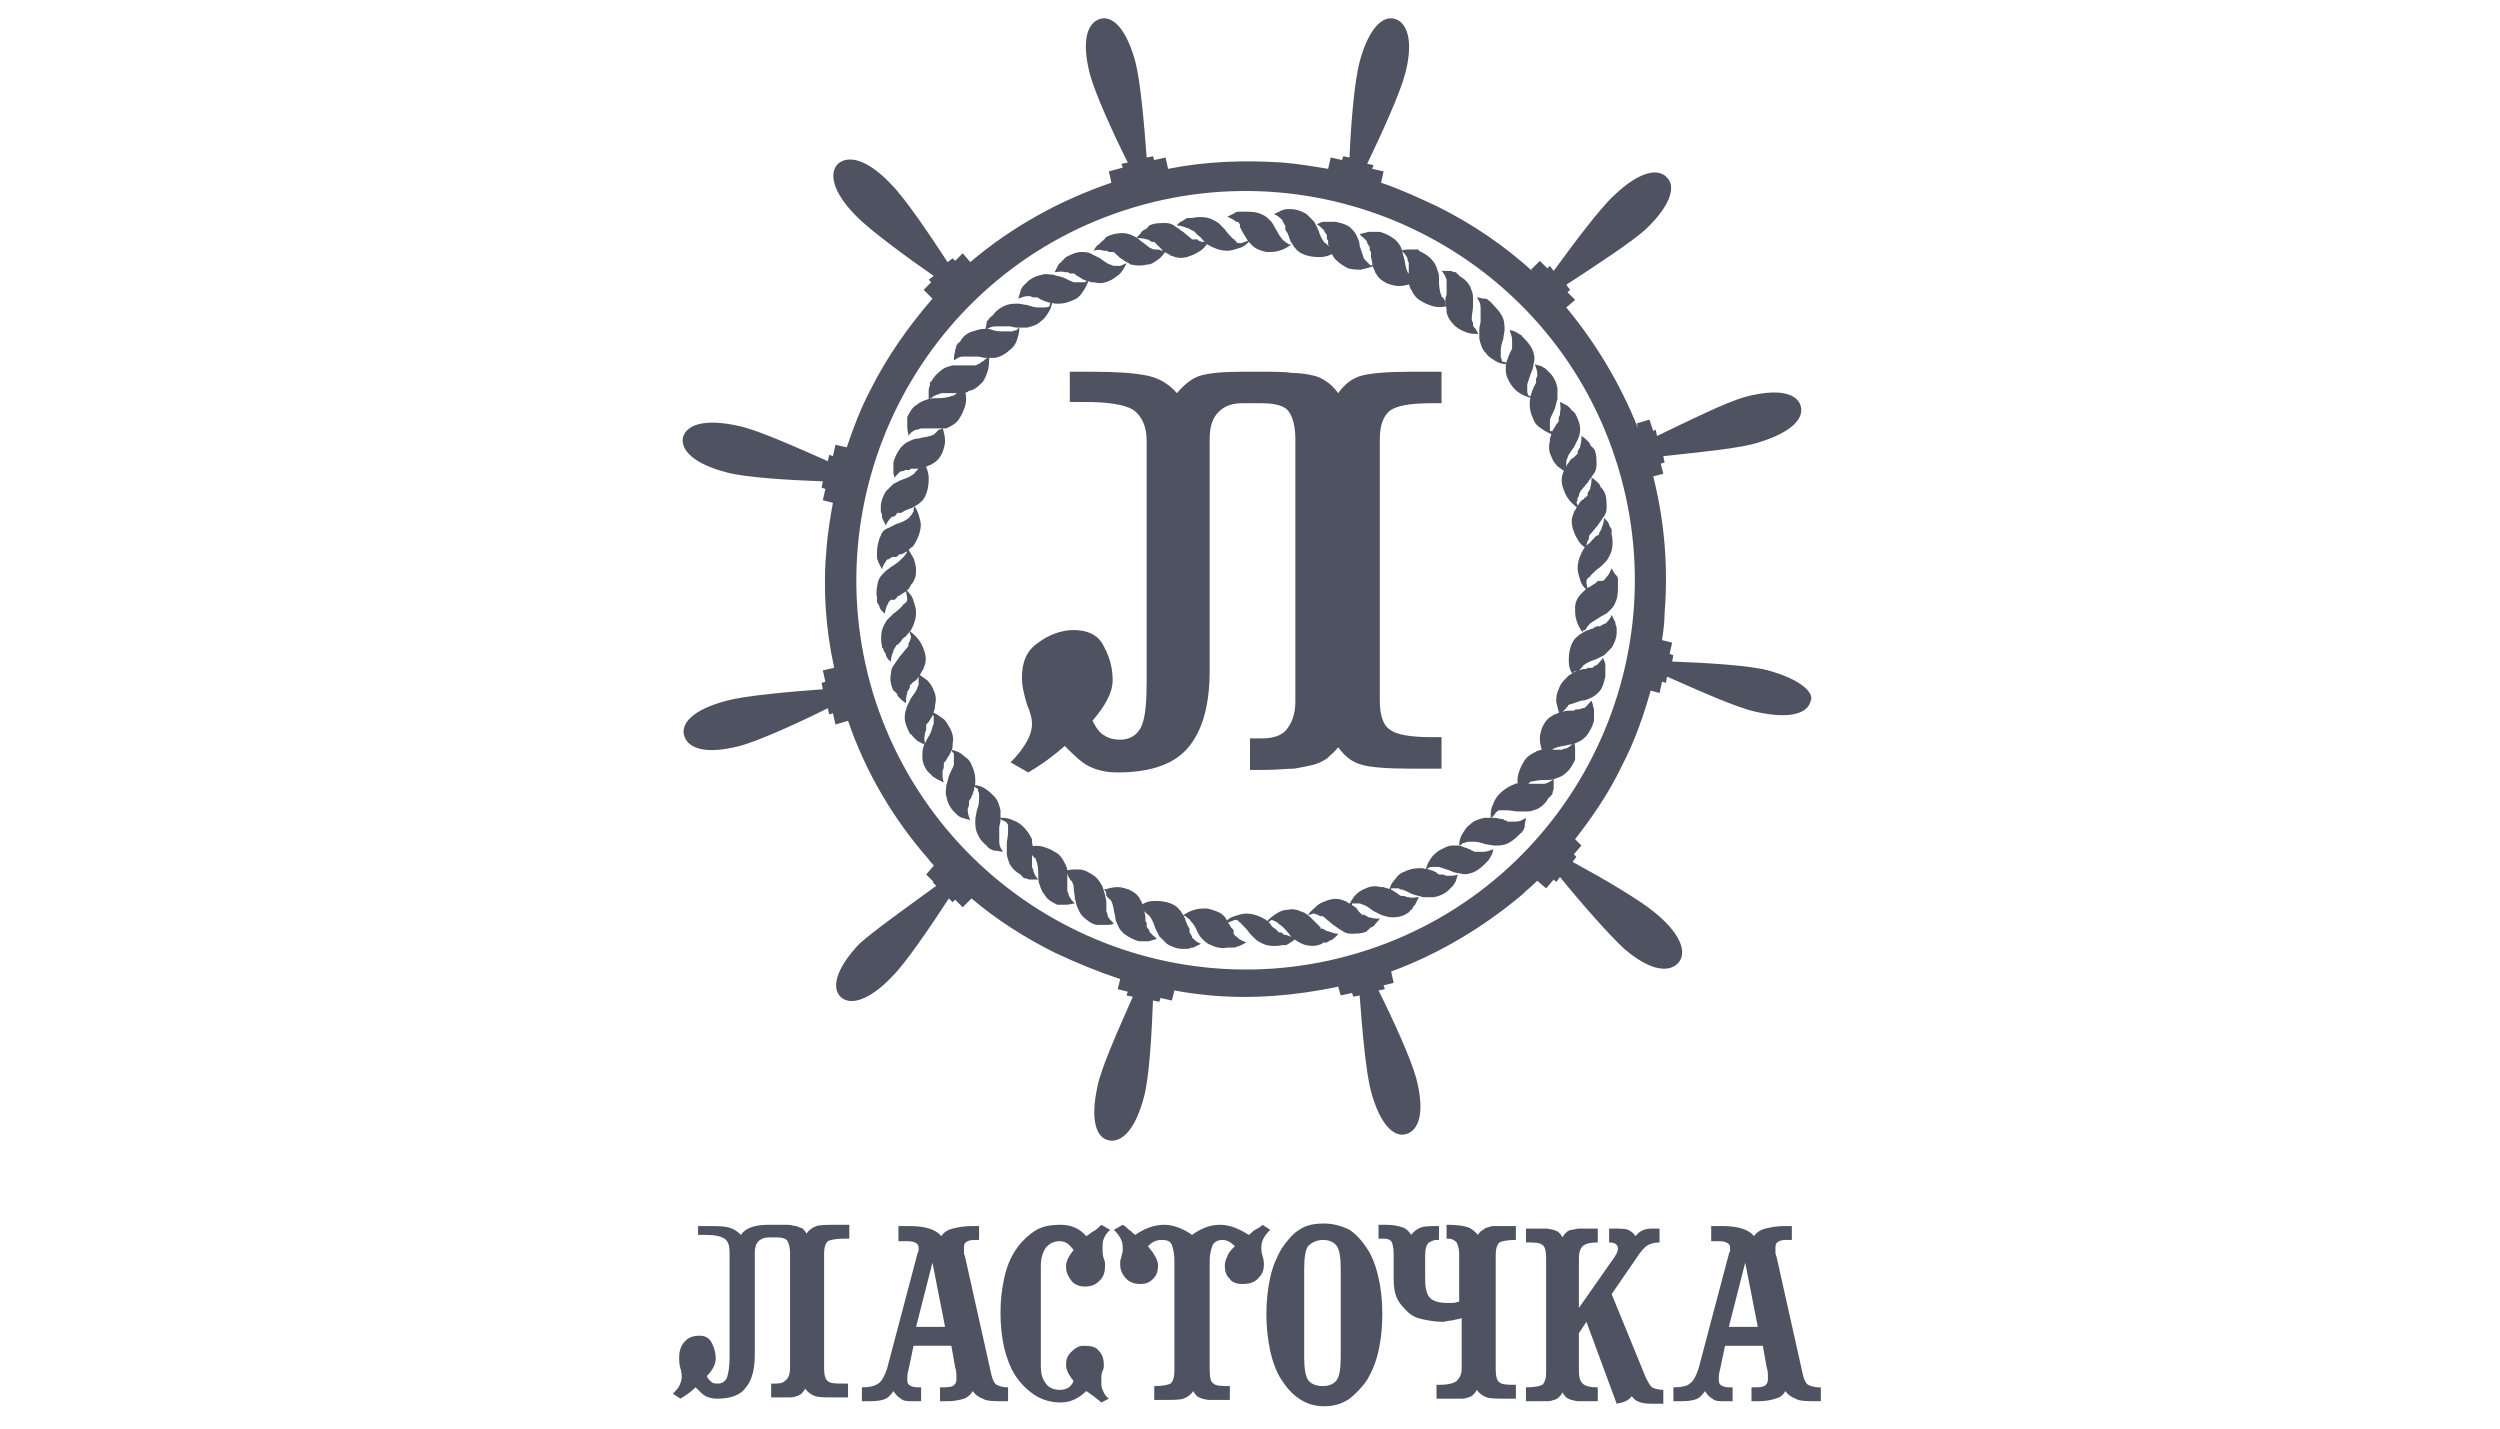 <?xml version="1.0" encoding="utf-8"?>
<!-- Generator: Adobe Illustrator 22.0.0, SVG Export Plug-In . SVG Version: 6.00 Build 0)  -->
<svg version="1.1" id="Слой_1" xmlns="http://www.w3.org/2000/svg" xmlns:xlink="http://www.w3.org/1999/xlink" x="0px" y="0px"
	 viewBox="0 0 198.4 113.4" style="enable-background:new 0 0 198.4 113.4;" xml:space="preserve">
<style type="text/css">
	.st0{fill:#4F5260;}
</style>
<g>
	<path class="st0" d="M55.4,98.4v-1.1h0.7c0.7,0,1.3,0,1.7,0.1c0.4,0.1,0.7,0.3,1,0.6c0.2-0.3,0.5-0.5,0.8-0.6
		c0.3-0.1,0.7-0.2,1.3-0.2h0.6c0.4,0,0.7,0,1,0c0.3,0,0.5,0.1,0.7,0.1c0.2,0.1,0.3,0.1,0.5,0.2c0.1,0.1,0.2,0.2,0.3,0.4
		c0.2-0.3,0.5-0.5,0.8-0.6c0.3-0.1,0.8-0.1,1.6-0.1h1v1.1H67c-0.7,0-1.1,0.1-1.3,0.2c-0.2,0.2-0.3,0.5-0.3,1v9.1
		c0,0.5,0.1,0.9,0.3,1c0.2,0.2,0.6,0.2,1.3,0.2h0.3v1.1h-1c-0.8,0-1.3,0-1.6-0.1c-0.3-0.1-0.6-0.3-0.8-0.6c-0.1,0.2-0.2,0.3-0.3,0.4
		c-0.1,0.1-0.3,0.2-0.4,0.2c-0.2,0.1-0.4,0.1-0.6,0.1c-0.2,0-0.6,0-0.9,0h-0.5v-1.1h0.4c0.4,0,0.6-0.1,0.8-0.3
		c0.2-0.2,0.3-0.5,0.3-1v-9.1c0-0.4-0.1-0.7-0.2-0.9c-0.1-0.2-0.4-0.3-0.9-0.3h-0.6c-0.3,0-0.6,0.1-0.8,0.3
		c-0.2,0.2-0.3,0.5-0.3,0.9v8.1c0,1.1-0.2,2-0.7,2.6c-0.4,0.6-1.2,0.9-2.3,0.9c-0.4,0-0.7-0.1-0.9-0.2c-0.2-0.1-0.5-0.4-0.8-0.7
		c-0.3,0.3-0.7,0.6-1.2,0.9l-0.6-0.4c0.2-0.2,0.4-0.4,0.5-0.6c0.1-0.2,0.2-0.5,0.2-0.7c0-0.1,0-0.4-0.1-0.7
		c-0.1-0.3-0.1-0.6-0.1-0.9c0-0.6,0.2-1,0.5-1.3c0.3-0.3,0.7-0.4,1.1-0.4c0.5,0,0.8,0.2,1,0.6c0.2,0.4,0.3,0.8,0.3,1.2
		c0,0.4-0.2,0.9-0.7,1.4c0.1,0.3,0.3,0.4,0.4,0.5c0.1,0.1,0.3,0.1,0.5,0.1c0.3,0,0.6-0.2,0.7-0.5c0.1-0.3,0.2-0.8,0.2-1.6v-8.3
		c0-0.5-0.1-0.9-0.4-1.1c-0.3-0.2-0.8-0.3-1.5-0.3H55.4L55.4,98.4z"/>
	<path class="st0" d="M71.3,98.4v-1.1h0.9c1.3,0,2.1,0.3,2.5,0.8c0.2-0.3,0.5-0.5,0.9-0.6c0.4-0.1,0.9-0.2,1.5-0.2h0.6v1.1h-0.1
		c-0.4,0-0.6,0-0.8,0.1c-0.2,0.1-0.3,0.2-0.3,0.5c0,0.1,0,0.2,0,0.4c0,0.2,0.1,0.3,0.1,0.4l2.1,9.4c0.1,0.3,0.2,0.6,0.4,0.7
		c0.2,0.1,0.5,0.2,0.8,0.2H80v1.1h-0.3c-0.8,0-1.4,0-1.7-0.2c-0.3-0.1-0.6-0.3-0.8-0.6c-0.2,0.3-0.4,0.5-0.7,0.6
		c-0.3,0.1-0.8,0.2-1.3,0.2h-0.6v-1.1c0.5,0,0.8,0,1-0.1c0.2-0.1,0.3-0.3,0.3-0.5c0-0.1,0-0.2,0-0.4c0-0.1,0-0.3-0.1-0.6l-0.3-1.7
		h-3l-0.4,1.9c-0.1,0.3-0.1,0.6-0.1,0.8c0,0.3,0.1,0.4,0.3,0.5c0.2,0.1,0.5,0.1,0.8,0.1v1.1h-0.6c-0.5,0-0.8,0-1-0.2
		c-0.2-0.1-0.4-0.3-0.6-0.6c-0.2,0.3-0.4,0.5-0.6,0.6c-0.2,0.1-0.6,0.2-1.2,0.2h-0.7v-1.1c0.6,0,1-0.1,1.3-0.3
		c0.3-0.2,0.5-0.6,0.7-1.2l2.3-8.7c0.1-0.3,0.1-0.5,0.2-0.6c0-0.1,0-0.2,0-0.3c0-0.3-0.3-0.5-0.9-0.5H71.3L71.3,98.4z M72.7,105.3
		L72.7,105.3H75l-1-5.1L72.7,105.3L72.7,105.3z"/>
	<path class="st0" d="M87.4,111.3c-0.2-0.2-0.4-0.3-0.6-0.5c-0.2-0.1-0.4-0.3-0.6-0.4c-0.6,0.6-1.3,0.9-2,0.9
		c-0.8,0-1.5-0.2-2.1-0.6c-0.6-0.4-1.1-0.9-1.5-1.5c-0.4-0.6-0.7-1.4-0.9-2.2c-0.2-0.9-0.3-1.8-0.3-2.8c0-1,0.1-1.9,0.3-2.8
		c0.2-0.9,0.5-1.6,0.9-2.2c0.4-0.6,0.9-1.1,1.5-1.5c0.6-0.4,1.3-0.5,2.1-0.5c0.8,0,1.5,0.3,2,0.9c0.2-0.1,0.4-0.3,0.6-0.4
		c0.2-0.1,0.4-0.3,0.6-0.5l0.7,0.4c-0.2,0.2-0.4,0.4-0.5,0.7c-0.1,0.2-0.1,0.5-0.1,0.7c0,0.4,0,0.6,0.1,0.9c0.1,0.2,0.1,0.4,0.1,0.5
		c0,0.5-0.1,0.9-0.4,1.2c-0.3,0.3-0.6,0.5-1.2,0.5c-0.5,0-0.9-0.2-1.1-0.5c-0.3-0.4-0.4-0.7-0.4-1.1c0-0.4,0.2-0.8,0.6-1.3
		c-0.3-0.4-0.6-0.7-1.1-0.7c-0.5,0-0.8,0.2-1.1,0.5c-0.2,0.3-0.4,0.8-0.4,1.4v8c0,0.6,0.1,1,0.4,1.4c0.2,0.3,0.6,0.5,1.1,0.5
		c0.5,0,0.9-0.2,1.1-0.7c-0.4-0.5-0.6-0.9-0.6-1.3c0-0.4,0.1-0.7,0.4-1c0.3-0.3,0.6-0.5,1-0.5c0.6,0,1,0.1,1.2,0.4
		c0.3,0.3,0.4,0.7,0.4,1.1c0,0.2,0,0.3-0.1,0.5c-0.1,0.2-0.1,0.5-0.1,0.8c0,0.2,0,0.5,0.1,0.7c0.1,0.2,0.2,0.5,0.5,0.7L87.4,111.3
		L87.4,111.3z"/>
	<path class="st0" d="M91.1,98.9c0.5,0.6,0.8,1.1,0.8,1.5c0,0.5-0.1,0.8-0.4,1.1c-0.3,0.3-0.6,0.4-1,0.4c-0.4,0-0.8-0.1-1.1-0.4
		c-0.3-0.3-0.5-0.7-0.5-1.1c0,0,0-0.1,0-0.3c0-0.1,0.1-0.3,0.1-0.4c0-0.1,0.1-0.3,0.1-0.4c0-0.1,0-0.2,0-0.3c0-0.5-0.2-0.9-0.7-1.4
		l0.7-0.4c0.2,0.1,0.4,0.3,0.5,0.4c0.2,0.1,0.3,0.3,0.5,0.4c0.7-0.5,1.5-0.8,2.3-0.8c0.7,0,1.5,0.3,2.2,0.8c0.7-0.5,1.4-0.8,2.2-0.8
		c0.8,0,1.5,0.3,2.3,0.8c0.2-0.1,0.3-0.3,0.5-0.4c0.2-0.1,0.4-0.2,0.6-0.4l0.6,0.4c-0.5,0.5-0.7,0.9-0.7,1.4c0,0.2,0,0.4,0.1,0.7
		c0.1,0.3,0.1,0.5,0.1,0.7c0,0.5-0.2,0.8-0.5,1.1c-0.3,0.3-0.7,0.4-1.2,0.4c-0.4,0-0.8-0.1-1-0.4c-0.3-0.3-0.4-0.6-0.4-1.1
		c0-0.2,0.1-0.5,0.2-0.7c0.1-0.3,0.3-0.5,0.6-0.8c-0.3-0.3-0.6-0.5-1-0.5c-0.4,0-0.7,0.2-0.8,0.5c-0.1,0.3-0.2,0.7-0.2,1.1v8.8
		c0,0.5,0.1,0.9,0.3,1c0.2,0.2,0.7,0.2,1.3,0.2v1.1h-0.7c-0.4,0-0.7,0-0.9,0c-0.3,0-0.5-0.1-0.6-0.1c-0.2-0.1-0.3-0.1-0.4-0.2
		c-0.1-0.1-0.2-0.2-0.3-0.4c-0.2,0.3-0.5,0.5-0.8,0.6c-0.3,0.1-0.8,0.1-1.6,0.1h-0.7v-1.1c0.7,0,1.1-0.1,1.3-0.2
		c0.2-0.2,0.3-0.5,0.3-1V100c0-0.5-0.1-0.9-0.2-1.2c-0.1-0.3-0.4-0.4-0.8-0.4C91.7,98.4,91.4,98.6,91.1,98.9L91.1,98.9z"/>
	<path class="st0" d="M100.5,104.3c0-1,0.1-2,0.3-2.9c0.2-0.9,0.5-1.6,0.9-2.3c0.4-0.6,0.9-1.2,1.4-1.5c0.6-0.4,1.2-0.5,2-0.5
		c0.7,0,1.4,0.2,2,0.5c0.6,0.4,1,0.9,1.4,1.5c0.4,0.6,0.7,1.4,0.9,2.3c0.2,0.9,0.3,1.8,0.3,2.9c0,1-0.1,2-0.3,2.9
		c-0.2,0.9-0.5,1.6-0.9,2.3c-0.4,0.6-0.9,1.1-1.4,1.5c-0.6,0.4-1.2,0.6-2,0.6c-0.8,0-1.4-0.2-2-0.6c-0.6-0.4-1-0.9-1.4-1.5
		c-0.4-0.6-0.7-1.4-0.9-2.3C100.6,106.2,100.5,105.3,100.5,104.3L100.5,104.3z M103.5,107.7L103.5,107.7c0,0.9,0.1,1.5,0.3,1.8
		c0.2,0.3,0.6,0.5,1.2,0.5c0.5,0,0.9-0.2,1.1-0.5c0.2-0.3,0.3-0.9,0.3-1.8v-7c0-0.9-0.1-1.5-0.3-1.8c-0.2-0.3-0.6-0.5-1.1-0.5
		c-0.5,0-0.9,0.2-1.2,0.5c-0.2,0.3-0.3,0.9-0.3,1.8V107.7L103.5,107.7z"/>
	<path class="st0" d="M114.2,97.3v1.1H114c-0.2,0-0.4,0.1-0.6,0.2c-0.2,0.2-0.3,0.5-0.3,1v1.9c0,0.7,0.1,1.1,0.3,1.4
		c0.2,0.3,0.7,0.5,1.4,0.5c0.1,0,0.3,0,0.5,0c0.2,0,0.4-0.1,0.5-0.1v-3.8c0-0.4-0.1-0.7-0.2-0.9c-0.2-0.2-0.4-0.3-0.6-0.3h-0.2v-1.1
		h0.2c0.7,0,1.2,0.1,1.5,0.2c0.3,0.1,0.5,0.3,0.8,0.6c0.1-0.2,0.2-0.3,0.4-0.4c0.1-0.1,0.3-0.2,0.4-0.2c0.2-0.1,0.4-0.1,0.6-0.1
		c0.2,0,0.5,0,0.9,0h0.7v1.1c-0.7,0-1.1,0.1-1.3,0.2c-0.2,0.2-0.3,0.5-0.3,1v9.1c0,0.5,0.1,0.9,0.3,1c0.2,0.2,0.7,0.2,1.3,0.2v1.1
		h-0.7c-0.7,0-1.3,0-1.6-0.1c-0.3-0.1-0.6-0.3-0.8-0.6c-0.1,0.2-0.2,0.3-0.3,0.4c-0.1,0.1-0.3,0.2-0.4,0.2c-0.2,0.1-0.4,0.1-0.6,0.1
		c-0.3,0-0.6,0-0.9,0h-1v-1.1h0.3c0.6,0,1-0.1,1.3-0.3c0.2-0.2,0.4-0.5,0.4-1v-4c-0.2,0.1-0.5,0.1-0.8,0.2c-0.3,0-0.5,0.1-0.7,0.1
		c-0.6,0-1.1-0.1-1.6-0.2c-0.5-0.1-0.9-0.3-1.2-0.6c-0.3-0.3-0.6-0.6-0.8-1c-0.2-0.4-0.3-0.9-0.3-1.6v-2c0-0.5-0.1-0.9-0.2-1
		c-0.2-0.2-0.4-0.2-0.6-0.2h-0.4v-1.1h0.6c0.6,0,1,0.1,1.3,0.2c0.3,0.1,0.5,0.3,0.7,0.6c0.2-0.3,0.5-0.5,0.8-0.6
		c0.3-0.1,0.8-0.1,1.4-0.1H114.2L114.2,97.3z"/>
	<path class="st0" d="M125.9,104.9l-0.6,0.9v3c0,0.5,0.1,0.8,0.3,1c0.2,0.2,0.6,0.3,1.2,0.3v1.1h-0.5c-0.4,0-0.7,0-1,0
		c-0.3,0-0.5-0.1-0.6-0.1c-0.2-0.1-0.3-0.1-0.4-0.2c-0.1-0.1-0.2-0.2-0.3-0.4c-0.1,0.2-0.2,0.3-0.3,0.4c-0.1,0.1-0.3,0.2-0.4,0.2
		c-0.2,0.1-0.4,0.1-0.6,0.1c-0.2,0-0.6,0-0.9,0h-0.7v-1.1c0.7,0,1.1-0.1,1.3-0.2c0.2-0.2,0.3-0.5,0.3-1v-9.1c0-0.5-0.1-0.9-0.3-1
		c-0.2-0.2-0.7-0.2-1.3-0.2v-1.1h0.7c0.4,0,0.7,0,0.9,0c0.2,0,0.5,0.1,0.6,0.1c0.2,0.1,0.3,0.1,0.4,0.2c0.1,0.1,0.2,0.2,0.3,0.4
		c0.1-0.2,0.2-0.3,0.3-0.4c0.1-0.1,0.3-0.2,0.4-0.2c0.2,0,0.4-0.1,0.6-0.1c0.3,0,0.6,0,1,0h0.5v1.1c-0.6,0-1,0.1-1.2,0.3
		c-0.2,0.2-0.3,0.5-0.3,1v3.9l2.8-4c0.2-0.3,0.3-0.5,0.3-0.7c0-0.3-0.2-0.5-0.7-0.5v-1.1h0.3c0.6,0,1,0,1.2,0.1
		c0.2,0.1,0.4,0.2,0.6,0.5c0.3-0.4,0.7-0.6,1.3-0.6h0.6v1.1c-0.4,0-0.7,0.1-0.9,0.2c-0.2,0.1-0.4,0.3-0.7,0.7l-2.2,3.2l2.7,6.6
		c0.2,0.4,0.3,0.6,0.5,0.8c0.2,0.1,0.5,0.2,0.9,0.2v1.1h-0.5c-0.6,0-1,0-1.3-0.1c-0.3-0.1-0.5-0.2-0.7-0.5c-0.3,0.4-0.7,0.5-1.2,0.6
		L125.9,104.9L125.9,104.9z"/>
	<path class="st0" d="M135.8,98.4v-1.1h0.9c1.3,0,2.1,0.3,2.5,0.8c0.2-0.3,0.5-0.5,0.9-0.6c0.4-0.1,0.9-0.2,1.5-0.2h0.6v1.1H142
		c-0.4,0-0.6,0-0.8,0.1c-0.2,0.1-0.3,0.2-0.3,0.5c0,0.1,0,0.2,0,0.4c0,0.2,0.1,0.3,0.1,0.4l2.1,9.4c0.1,0.3,0.2,0.6,0.4,0.7
		c0.2,0.1,0.5,0.2,0.8,0.2h0.2v1.1h-0.3c-0.8,0-1.4,0-1.7-0.2c-0.3-0.1-0.6-0.3-0.8-0.6c-0.2,0.3-0.4,0.5-0.8,0.6
		c-0.3,0.1-0.8,0.2-1.3,0.2H139v-1.1c0.5,0,0.8,0,1-0.1c0.2-0.1,0.3-0.3,0.3-0.5c0-0.1,0-0.2,0-0.4c0-0.1,0-0.3-0.1-0.6l-0.3-1.7h-3
		l-0.4,1.9c-0.1,0.3-0.1,0.6-0.1,0.8c0,0.3,0.1,0.4,0.3,0.5c0.2,0.1,0.5,0.1,0.8,0.1v1.1h-0.6c-0.5,0-0.8,0-1-0.2
		c-0.2-0.1-0.4-0.3-0.6-0.6c-0.2,0.3-0.4,0.5-0.6,0.6c-0.2,0.1-0.6,0.2-1.2,0.2h-0.7v-1.1c0.6,0,1.1-0.1,1.3-0.3
		c0.3-0.2,0.5-0.6,0.7-1.2l2.3-8.7c0.1-0.3,0.1-0.5,0.2-0.6c0-0.1,0-0.2,0-0.3c0-0.3-0.3-0.5-0.9-0.5H135.8L135.8,98.4z
		 M137.2,105.3L137.2,105.3h2.3l-1-5.1L137.2,105.3L137.2,105.3z"/>
	<path class="st0" d="M140.3,53.2c-1.5-0.4-4.9-0.6-7.6-0.7l0.1-0.5l-0.3-0.1l0.2-0.9l-0.8-0.2c0.1-0.7,0.2-1.4,0.2-2.1
		c0.3-3.7,0-7.3-0.9-10.9l0.8-0.2l-0.2-0.8l0.3-0.1l-0.1-0.5c2.7-0.3,6.1-0.6,7.6-1.1c2.6-0.8,3.6-1.9,3.3-2.9
		c-0.3-1-1.8-1.4-4.4-0.7c-1.5,0.4-4.5,1.9-7,3.1l-0.1-0.5l-0.2,0.1l-0.3-0.9l-1,0.3L130,34c-1.4-3.5-3.3-6.7-5.7-9.6l0.7-0.6
		l-0.6-0.6l0.2-0.2l-0.3-0.4c2.3-1.5,5.2-3.4,6.3-4.4c2-1.9,2.4-3.4,1.7-4.1c-0.7-0.8-2.2-0.5-4.2,1.4c-1.1,1-3.2,3.8-4.8,6
		l-0.3-0.4l-0.2,0.2l-0.6-0.6l-0.7,0.7l0.2,0.2c-2.3-2.1-4.8-3.8-7.6-5.2c-1.5-0.7-3-1.4-4.5-1.9l0.2-0.9l-0.9-0.2l0.1-0.3l-0.5-0.1
		c1.2-2.5,2.6-5.6,3-7.1c0.7-2.6,0.2-4.1-0.8-4.4c-1-0.3-2.1,0.8-2.8,3.4c-0.4,1.5-0.7,4.9-0.8,7.6l-0.5-0.1l-0.1,0.3l-0.9-0.2
		l-0.2,0.9c-1.2-0.2-2.4-0.4-3.6-0.5c-3.1-0.2-6.1-0.1-9.1,0.5l-0.2-0.9l-0.9,0.2l-0.1-0.3l-0.5,0.1c-0.2-2.7-0.5-6.1-0.9-7.6
		c-0.7-2.6-1.8-3.7-2.8-3.4c-1,0.3-1.5,1.7-0.8,4.4c0.4,1.5,1.8,4.6,3,7l-0.5,0.1l0.1,0.3L88,13.6l0.2,0.9
		c-4.1,1.4-7.9,3.5-11.2,6.3l-0.6-0.7l-0.6,0.6l-0.2-0.2l-0.4,0.3c-1.5-2.3-3.4-5.1-4.5-6.2c-1.9-2-3.4-2.3-4.2-1.6
		c-0.7,0.7-0.5,2.2,1.5,4.2c1.1,1.1,3.8,3.1,6.1,4.7l-0.4,0.3l0.2,0.2l-0.6,0.6l0.7,0.7c-1.9,2.2-3.6,4.6-4.9,7.2
		c-0.8,1.5-1.4,3.1-1.9,4.6l-0.9-0.2l-0.2,0.9l-0.3-0.1l-0.1,0.5c-2.5-1.1-5.6-2.5-7.1-2.8c-2.7-0.6-4.1-0.1-4.4,0.9
		c-0.2,1,0.8,2.1,3.5,2.8c1.5,0.4,4.9,0.6,7.6,0.7l-0.1,0.5l0.3,0.1l-0.2,0.9l0.8,0.2c-0.2,1.1-0.4,2.3-0.5,3.5
		c-0.3,3.2-0.1,6.4,0.6,9.6l-0.9,0.2l0.2,0.9l-0.3,0.1l0.1,0.5c-2.7,0.2-6.1,0.5-7.6,0.9c-2.7,0.7-3.7,1.8-3.4,2.8
		c0.3,1,1.7,1.5,4.4,0.8c1.5-0.4,4.6-1.8,7-3l0.1,0.5l0.3-0.1l0.2,0.9l1-0.3l0,0c1.4,4.1,3.6,7.8,6.4,11c0.1,0.2,0.3,0.3,0.4,0.5
		l-0.6,0.7l0.6,0.6L74,70l0.3,0.3c-2.2,1.6-5,3.6-6.1,4.6c-1.9,2-2.2,3.5-1.5,4.2c0.7,0.7,2.2,0.4,4.1-1.6c1.1-1.1,3-3.9,4.5-6.2
		l0.3,0.3l0.2-0.2l0.6,0.6l0.7-0.7c2,1.7,4.2,3.1,6.6,4.3c1.7,0.8,3.4,1.5,5.2,2.1l-0.2,0.8l0.8,0.2l-0.1,0.3l0.5,0.1
		c-1.1,2.5-2.5,5.6-2.8,7.1c-0.6,2.7-0.1,4.1,0.9,4.3c1,0.2,2.1-0.8,2.8-3.5c0.4-1.5,0.6-4.9,0.7-7.6l0.5,0.1l0.1-0.3l0.9,0.2
		l0.2-0.8c1,0.2,1.9,0.3,2.9,0.4c3.4,0.3,6.8,0,10.1-0.7l0.2,0.7l0.9-0.2l0.1,0.3l0.5-0.1c0.2,2.7,0.5,6.1,0.9,7.6
		c0.7,2.6,1.8,3.7,2.8,3.4c1-0.3,1.5-1.7,0.8-4.4c-0.4-1.5-1.8-4.6-3-7l0.5-0.1l-0.1-0.3l0.8-0.2l-0.2-0.9c3.8-1.4,7.3-3.5,10.4-6.1
		c0.4-0.4,0.8-0.7,1.2-1.1l0.7,0.6l0.6-0.7l0.2,0.2l0.3-0.4c1.7,2.1,4,4.7,5.1,5.7c2.1,1.8,3.6,1.9,4.3,1.1c0.7-0.8,0.2-2.3-1.9-4
		c-1.2-1-4.1-2.7-6.5-4l0.3-0.4l-0.2-0.2l0.6-0.7l-0.5-0.5c1.4-1.8,2.7-3.7,3.7-5.8c1-1.9,1.7-3.9,2.3-6l0.7,0.2l0.2-0.9l0.3,0.1
		l0.1-0.5c2.5,1.1,5.6,2.5,7.1,2.8c2.7,0.6,4.1,0.1,4.3-0.9C144,55,142.9,53.9,140.3,53.2L140.3,53.2z M108.5,75.4L108.5,75.4
		c-16.2,5.3-33.6-3.5-39-19.7c-5.3-16.2,3.5-33.7,19.7-39c16.2-5.3,33.7,3.5,39,19.7C133.5,52.6,124.7,70.1,108.5,75.4L108.5,75.4z"
		/>
	<path class="st0" d="M124.5,37.6C124.5,37.6,124.5,37.6,124.5,37.6L124.5,37.6c-0.4-0.2-0.6-0.4-0.9-0.6c-0.2-0.2-0.4-0.5-0.5-0.8
		c-0.2-0.4-0.2-0.8-0.1-1.2c0-0.1,0-0.1,0-0.2c0.1-0.2,0.1-0.4,0.2-0.6c0.1-0.2,0.2-0.3,0.3-0.5c0-0.1,0.1-0.1,0.1-0.1c0,0,0,0,0,0
		c0-0.1,0.1-0.1,0.1-0.2c0,0,0,0,0-0.1v0c0,0,0,0,0-0.1c0,0,0,0,0,0c0,0,0,0,0,0c0,0,0,0,0-0.1c0.1-0.1,0.1-0.2,0.1-0.3
		c0,0,0-0.1,0-0.1v0c0.1-0.3,0-0.6,0-0.8c0.2,0.1,0.4,0.2,0.6,0.3c0,0,0,0,0,0c0.1,0.1,0.2,0.2,0.3,0.3c0,0,0,0.1,0.1,0.1
		c0,0,0,0,0,0c0,0,0.1,0.1,0.1,0.1c0,0,0.1,0.1,0.1,0.1c0.2,0.4,0.4,0.8,0.4,1.3c0,0.3-0.1,0.6-0.2,0.8c-0.1,0.2-0.2,0.4-0.3,0.6
		c-0.2,0.3-0.4,0.5-0.5,0.8c0,0.1-0.1,0.2-0.1,0.3c0,0.1,0,0.1,0,0.2c0,0.1,0,0.3,0,0.4C124.5,37.4,124.5,37.5,124.5,37.6
		L124.5,37.6z"/>
	<path class="st0" d="M123.3,34.5C123.3,34.5,123.3,34.5,123.3,34.5C123.3,34.5,123.3,34.5,123.3,34.5c-0.4-0.1-0.7-0.3-1-0.5
		c-0.3-0.2-0.5-0.4-0.6-0.7c-0.2-0.4-0.3-0.8-0.3-1.2c0-0.1,0-0.1,0-0.2c0-0.2,0.1-0.4,0.1-0.6c0.1-0.2,0.1-0.4,0.2-0.5
		c0-0.1,0-0.1,0.1-0.2c0,0,0,0,0,0c0-0.1,0.1-0.2,0.1-0.2c0,0,0,0,0-0.1v0c0,0,0,0,0-0.1c0,0,0,0,0,0c0,0,0,0,0,0c0,0,0,0,0-0.1
		c0-0.1,0.1-0.2,0.1-0.3c0,0,0-0.1,0-0.1v0c0-0.3-0.1-0.5-0.2-0.8c0.2,0.1,0.4,0.1,0.6,0.2c0,0,0,0,0,0c0.1,0.1,0.2,0.1,0.3,0.2
		c0,0,0.1,0.1,0.1,0.1c0,0,0,0,0,0c0,0,0.1,0.1,0.1,0.1c0,0,0.1,0.1,0.1,0.1c0.3,0.3,0.5,0.7,0.6,1.2c0,0.3,0,0.6,0,0.9
		c-0.1,0.2-0.1,0.4-0.2,0.7c-0.1,0.3-0.3,0.6-0.4,0.9c0,0.1,0,0.2,0,0.3c0,0.1,0,0.1,0,0.2c0,0.1,0,0.2,0,0.4
		C123.3,34.2,123.3,34.4,123.3,34.5L123.3,34.5z"/>
	<path class="st0" d="M121.6,31.6C121.6,31.6,121.6,31.6,121.6,31.6L121.6,31.6c-0.4-0.1-0.7-0.2-1-0.4c-0.3-0.2-0.5-0.4-0.7-0.7
		c-0.2-0.3-0.4-0.7-0.4-1.1c0-0.1,0-0.1,0-0.2c0-0.2,0-0.4,0.1-0.6c0.1-0.2,0.1-0.4,0.2-0.5c0-0.1,0-0.1,0.1-0.2c0,0,0,0,0,0
		c0-0.1,0.1-0.2,0.1-0.2c0,0,0,0,0-0.1c0,0,0,0,0,0c0,0,0,0,0-0.1c0,0,0,0,0,0c0,0,0,0,0,0c0,0,0,0,0-0.1c0-0.1,0-0.2,0-0.3
		c0,0,0-0.1,0-0.1c0,0,0,0,0,0c0-0.3-0.1-0.5-0.2-0.8c0.2,0,0.4,0.1,0.6,0.2c0,0,0,0,0,0c0.1,0.1,0.2,0.1,0.3,0.2c0,0,0.1,0,0.1,0.1
		c0,0,0,0,0,0c0,0,0.1,0.1,0.1,0.1c0,0,0.1,0.1,0.1,0.1c0.3,0.3,0.6,0.7,0.7,1.1c0.1,0.3,0.1,0.6,0,0.9c0,0.2-0.1,0.5-0.2,0.7
		c-0.1,0.3-0.2,0.6-0.3,0.9c0,0.1,0,0.2,0,0.3c0,0.1,0,0.1,0,0.2c0,0.1,0,0.2,0.1,0.4C121.5,31.4,121.6,31.5,121.6,31.6L121.6,31.6z
		"/>
	<path class="st0" d="M119.6,28.9C119.6,28.9,119.6,28.9,119.6,28.9L119.6,28.9c-0.4,0-0.7-0.1-1-0.3c-0.3-0.2-0.5-0.3-0.7-0.6
		c-0.3-0.3-0.4-0.7-0.5-1.1c0-0.1,0-0.1,0-0.2c0-0.2,0-0.4,0-0.6c0-0.2,0.1-0.4,0.1-0.6c0-0.1,0-0.1,0-0.2c0,0,0,0,0,0
		c0-0.1,0-0.2,0-0.2c0,0,0,0,0-0.1v0c0,0,0,0,0-0.1c0,0,0,0,0,0c0,0,0,0,0,0c0,0,0,0,0-0.1c0-0.1,0-0.2,0-0.3c0,0,0,0,0-0.1
		c0,0,0,0,0,0c0-0.3-0.1-0.5-0.3-0.8c0.2,0,0.4,0.1,0.6,0.1c0,0,0,0,0.1,0c0.1,0,0.2,0.1,0.3,0.2c0,0,0.1,0,0.1,0.1c0,0,0,0,0,0
		c0,0,0.1,0,0.1,0.1c0.1,0,0.1,0.1,0.1,0.1c0.3,0.3,0.6,0.6,0.8,1.1c0.1,0.3,0.1,0.6,0.1,0.9c0,0.2-0.1,0.5-0.1,0.7
		c-0.1,0.3-0.2,0.6-0.2,0.9c0,0.1,0,0.2,0,0.3c0,0.1,0,0.1,0,0.2c0,0.1,0.1,0.2,0.1,0.4C119.5,28.7,119.5,28.8,119.6,28.9
		L119.6,28.9z"/>
	<path class="st0" d="M117.3,26.5C117.3,26.5,117.3,26.5,117.3,26.5C117.3,26.5,117.3,26.5,117.3,26.5c-0.4,0-0.7,0-1.1-0.2
		c-0.3-0.1-0.6-0.3-0.8-0.5c-0.3-0.3-0.5-0.6-0.6-1c0,0,0-0.1,0-0.2c0-0.2-0.1-0.4-0.1-0.6c0-0.2,0-0.4,0.1-0.6c0-0.1,0-0.1,0-0.2
		c0,0,0,0,0,0c0-0.1,0-0.2,0-0.3c0,0,0,0,0-0.1c0,0,0,0,0,0c0,0,0,0,0-0.1c0,0,0,0,0,0c0,0,0,0,0,0v-0.1c0-0.1,0-0.2,0-0.3
		c0,0,0,0,0-0.1c0,0,0,0,0,0c-0.1-0.3-0.2-0.5-0.4-0.7c0.2,0,0.4,0,0.7,0c0,0,0,0,0,0c0.1,0,0.2,0.1,0.4,0.1c0,0,0.1,0,0.1,0.1
		c0,0,0,0,0,0c0,0,0.1,0,0.1,0.1c0.1,0,0.1,0,0.1,0.1c0.4,0.2,0.7,0.5,0.9,0.9c0.1,0.3,0.2,0.5,0.2,0.8c0,0.2,0,0.5,0,0.7
		c0,0.3-0.1,0.6-0.1,1c0,0.1,0,0.2,0.1,0.3c0,0.1,0,0.1,0,0.2c0,0.1,0.1,0.2,0.2,0.3C117.2,26.3,117.3,26.4,117.3,26.5L117.3,26.5z"
		/>
	<path class="st0" d="M114.8,24.3C114.8,24.3,114.8,24.3,114.8,24.3C114.8,24.3,114.8,24.3,114.8,24.3c-0.4,0.1-0.7,0.1-1.1,0
		c-0.3-0.1-0.6-0.2-0.9-0.4c-0.4-0.2-0.6-0.5-0.8-0.9c0,0-0.1-0.1-0.1-0.2c-0.1-0.2-0.1-0.4-0.1-0.6c0-0.2,0-0.4,0-0.6
		c0-0.1,0-0.1,0-0.2c0,0,0,0,0,0c0-0.1,0-0.2,0-0.2c0,0,0,0,0-0.1c0,0,0,0,0,0c0,0,0,0,0-0.1c0,0,0,0,0,0v0c0,0,0,0,0-0.1
		c0-0.1-0.1-0.2-0.1-0.3c0,0,0-0.1,0-0.1c0,0,0,0,0,0c-0.1-0.2-0.3-0.5-0.5-0.6c0.2-0.1,0.4-0.1,0.7-0.1c0,0,0,0,0,0
		c0.1,0,0.2,0,0.4,0c0,0,0.1,0,0.1,0h0c0,0,0.1,0,0.1,0c0.1,0,0.1,0,0.1,0.1c0.4,0.2,0.8,0.4,1.1,0.8c0.2,0.2,0.3,0.5,0.4,0.8
		c0.1,0.2,0.1,0.5,0.1,0.7c0,0.3,0,0.6,0.1,1c0,0.1,0.1,0.2,0.1,0.3c0,0,0,0.1,0.1,0.1c0.1,0.1,0.1,0.2,0.2,0.3
		C114.7,24.1,114.7,24.2,114.8,24.3L114.8,24.3z"/>
	<path class="st0" d="M112.1,22.5C112.1,22.5,112.1,22.5,112.1,22.5C112.1,22.5,112.1,22.5,112.1,22.5c-0.4,0.1-0.7,0.2-1.1,0.2
		c-0.3,0-0.6-0.1-0.9-0.2c-0.4-0.2-0.7-0.4-0.9-0.8c0,0-0.1-0.1-0.1-0.2c-0.1-0.2-0.2-0.4-0.2-0.6c0-0.2-0.1-0.4-0.1-0.6
		c0-0.1,0-0.1,0-0.2c0,0,0,0,0,0c0-0.1,0-0.2-0.1-0.2c0,0,0,0,0-0.1c0,0,0,0,0,0c0,0,0,0,0-0.1c0,0,0,0,0,0c0,0,0,0,0,0
		c0,0,0,0,0-0.1c-0.1-0.1-0.1-0.2-0.2-0.3c0,0,0,0,0-0.1c0,0,0,0,0,0c-0.1-0.2-0.4-0.4-0.6-0.6c0.2-0.1,0.4-0.1,0.7-0.2
		c0,0,0,0,0.1,0c0.1,0,0.3,0,0.4,0c0,0,0.1,0,0.1,0c0,0,0,0,0,0c0,0,0.1,0,0.1,0c0.1,0,0.1,0,0.2,0c0.4,0.1,0.8,0.3,1.2,0.6
		c0.2,0.2,0.4,0.4,0.5,0.7c0.1,0.2,0.1,0.4,0.2,0.7c0.1,0.3,0.1,0.6,0.2,0.9c0,0.1,0.1,0.2,0.1,0.3c0,0,0.1,0.1,0.1,0.1
		c0.1,0.1,0.2,0.2,0.2,0.3C111.9,22.3,112,22.4,112.1,22.5L112.1,22.5z"/>
	<path class="st0" d="M109,21.1C109,21.1,109,21.1,109,21.1C109,21.1,109,21.1,109,21.1c-0.4,0.2-0.7,0.2-1,0.3c-0.3,0-0.6,0-1-0.1
		c-0.4-0.2-0.7-0.4-1-0.7c0,0-0.1-0.1-0.1-0.1c-0.1-0.2-0.2-0.3-0.3-0.5c-0.1-0.2-0.1-0.4-0.2-0.6c0-0.1,0-0.1,0-0.2c0,0,0,0,0,0
		c0-0.1,0-0.2-0.1-0.2c0,0,0,0,0-0.1c0,0,0,0,0,0c0,0,0,0,0-0.1c0,0,0,0,0,0c0,0,0,0,0,0c0,0,0,0,0-0.1c0-0.1-0.1-0.2-0.2-0.3
		c0,0,0,0,0-0.1c0,0,0,0,0,0c-0.2-0.2-0.4-0.4-0.6-0.5c0.2-0.1,0.4-0.2,0.6-0.2c0,0,0,0,0.1,0c0.1,0,0.2,0,0.4,0c0,0,0.1,0,0.1,0
		c0,0,0,0,0,0c0,0,0.1,0,0.1,0c0.1,0,0.1,0,0.2,0c0.4,0.1,0.9,0.2,1.2,0.5c0.2,0.2,0.4,0.4,0.5,0.7c0.1,0.2,0.2,0.4,0.2,0.7
		c0.1,0.3,0.2,0.6,0.3,0.9c0,0.1,0.1,0.2,0.2,0.3c0,0,0.1,0.1,0.1,0.1c0.1,0.1,0.2,0.2,0.3,0.3C108.8,21,108.9,21,109,21.1L109,21.1
		z"/>
	<path class="st0" d="M105.8,20.1C105.8,20.1,105.8,20.1,105.8,20.1C105.7,20.1,105.7,20.1,105.8,20.1c-0.3,0.2-0.7,0.3-1,0.3
		c-0.3,0-0.6,0-1-0.1c-0.4-0.1-0.8-0.3-1-0.6c0,0-0.1-0.1-0.1-0.1c-0.1-0.2-0.2-0.3-0.3-0.5c-0.1-0.2-0.1-0.4-0.2-0.5
		c0-0.1,0-0.1-0.1-0.2c0,0,0,0,0,0c0-0.1-0.1-0.1-0.1-0.2c0,0,0,0,0-0.1c0,0,0,0,0,0c0,0,0,0,0-0.1c0,0,0,0,0,0c0,0,0,0,0,0
		c0,0,0,0,0-0.1c-0.1-0.1-0.1-0.2-0.2-0.3c0,0,0,0,0-0.1h0c-0.2-0.2-0.4-0.4-0.7-0.5c0.2-0.1,0.4-0.2,0.6-0.3c0,0,0,0,0,0
		c0.1,0,0.2-0.1,0.4-0.1c0,0,0.1,0,0.1,0c0,0,0,0,0,0c0,0,0.1,0,0.1,0c0.1,0,0.1,0,0.2,0c0.4,0,0.9,0.2,1.2,0.4
		c0.2,0.2,0.4,0.4,0.6,0.6c0.1,0.2,0.2,0.4,0.3,0.6c0.1,0.3,0.2,0.6,0.4,0.9c0.1,0.1,0.1,0.2,0.2,0.2c0,0,0.1,0.1,0.1,0.1
		c0.1,0.1,0.2,0.2,0.3,0.2C105.5,20,105.7,20.1,105.8,20.1L105.8,20.1z"/>
	<path class="st0" d="M102.5,19.4C102.5,19.4,102.5,19.4,102.5,19.4L102.5,19.4c-0.3,0.2-0.6,0.4-1,0.5c-0.3,0.1-0.6,0.1-1,0.1
		c-0.4-0.1-0.8-0.2-1.1-0.5c0,0-0.1-0.1-0.1-0.1c-0.1-0.1-0.3-0.3-0.4-0.5c-0.1-0.2-0.2-0.3-0.3-0.5c0-0.1-0.1-0.1-0.1-0.2
		c0,0,0,0,0,0c0-0.1-0.1-0.1-0.1-0.2c0,0,0,0,0-0.1c0,0,0,0,0,0c0,0,0,0,0-0.1c0,0,0,0,0,0c0,0,0,0,0,0c0,0,0,0,0,0
		c-0.1-0.1-0.1-0.2-0.2-0.2c0,0,0,0-0.1,0c0,0,0,0,0,0c-0.2-0.2-0.5-0.3-0.7-0.4c0.2-0.1,0.4-0.2,0.6-0.3c0,0,0,0,0,0
		c0.1-0.1,0.2-0.1,0.4-0.1c0,0,0.1,0,0.1,0c0,0,0,0,0,0c0,0,0.1,0,0.1,0c0.1,0,0.1,0,0.2,0c0.4,0,0.9,0,1.3,0.2
		c0.3,0.1,0.5,0.3,0.7,0.5c0.2,0.2,0.3,0.4,0.4,0.6c0.2,0.3,0.3,0.6,0.5,0.8c0.1,0.1,0.1,0.2,0.2,0.2c0,0,0.1,0.1,0.1,0.1
		c0.1,0.1,0.2,0.1,0.3,0.2C102.3,19.4,102.4,19.4,102.5,19.4L102.5,19.4z"/>
	<path class="st0" d="M99.2,19.1C99.2,19.1,99.2,19.1,99.2,19.1L99.2,19.1c-0.3,0.3-0.5,0.5-0.9,0.6c-0.3,0.1-0.6,0.2-0.9,0.2
		c-0.4,0-0.8-0.1-1.2-0.3c-0.1,0-0.1-0.1-0.2-0.1c-0.2-0.1-0.3-0.2-0.5-0.4c-0.1-0.1-0.2-0.3-0.4-0.4c0,0-0.1-0.1-0.1-0.1
		c0,0,0,0,0,0c-0.1-0.1-0.1-0.1-0.2-0.2c0,0,0,0,0,0c0,0,0,0,0,0c0,0,0,0-0.1-0.1c0,0,0,0,0,0c0,0,0,0,0,0c0,0,0,0-0.1,0
		c-0.1-0.1-0.2-0.1-0.3-0.2c0,0,0,0-0.1,0c0,0,0,0,0,0c-0.2-0.1-0.5-0.2-0.8-0.2c0.1-0.2,0.3-0.3,0.5-0.4c0,0,0,0,0,0
		c0.1-0.1,0.2-0.1,0.3-0.2c0,0,0.1,0,0.1,0c0,0,0,0,0,0c0,0,0.1,0,0.1,0c0.1,0,0.1,0,0.2,0c0.4-0.1,0.9-0.1,1.3,0
		c0.3,0.1,0.5,0.2,0.8,0.4c0.2,0.2,0.3,0.3,0.5,0.5c0.2,0.3,0.4,0.5,0.6,0.7c0.1,0.1,0.2,0.1,0.2,0.2c0.1,0,0.1,0,0.1,0.1
		c0.1,0.1,0.2,0.1,0.4,0.1C99,19.1,99.1,19.1,99.2,19.1L99.2,19.1z"/>
	<path class="st0" d="M95.9,19.2C95.9,19.2,95.9,19.2,95.9,19.2L95.9,19.2c-0.2,0.3-0.4,0.6-0.8,0.8c-0.3,0.2-0.6,0.3-0.9,0.4
		c-0.4,0.1-0.8,0.1-1.2-0.1c-0.1,0-0.1,0-0.2-0.1c-0.2-0.1-0.4-0.2-0.5-0.3c-0.1-0.1-0.3-0.3-0.4-0.4c0,0-0.1-0.1-0.1-0.1
		c0,0,0,0,0,0c-0.1-0.1-0.1-0.1-0.2-0.2c0,0,0,0,0,0c0,0,0,0,0,0c0,0,0,0-0.1,0c0,0,0,0,0,0c0,0,0,0,0,0c0,0,0,0-0.1,0
		c-0.1-0.1-0.2-0.1-0.3-0.2c0,0,0,0-0.1,0h0c-0.3-0.1-0.5-0.1-0.8-0.1c0.1-0.2,0.3-0.3,0.4-0.5c0,0,0,0,0,0c0.1-0.1,0.2-0.2,0.3-0.2
		c0,0,0.1,0,0.1-0.1c0,0,0,0,0,0c0,0,0.1,0,0.1-0.1c0,0,0.1-0.1,0.1-0.1c0.4-0.2,0.8-0.2,1.3-0.2c0.3,0,0.6,0.1,0.8,0.3
		c0.2,0.1,0.4,0.3,0.6,0.4c0.2,0.2,0.5,0.4,0.7,0.6C94.9,19,94.9,19,95,19c0,0,0.1,0,0.1,0.1c0.1,0,0.2,0.1,0.4,0.1
		C95.7,19.2,95.8,19.2,95.9,19.2L95.9,19.2z"/>
	<path class="st0" d="M92.6,19.8C92.6,19.8,92.6,19.8,92.6,19.8L92.6,19.8c-0.2,0.3-0.4,0.6-0.7,0.8c-0.3,0.2-0.5,0.4-0.9,0.4
		c-0.4,0.1-0.8,0.1-1.2,0c-0.1,0-0.1,0-0.2-0.1c-0.2-0.1-0.4-0.2-0.5-0.3c-0.2-0.1-0.3-0.2-0.5-0.4c0,0-0.1-0.1-0.1-0.1c0,0,0,0,0,0
		c-0.1-0.1-0.1-0.1-0.2-0.1c0,0,0,0-0.1,0c0,0,0,0,0,0c0,0,0,0-0.1,0c0,0,0,0,0,0c0,0,0,0,0,0c0,0,0,0-0.1,0
		c-0.1-0.1-0.2-0.1-0.3-0.1c0,0,0,0-0.1,0h0c-0.3-0.1-0.5-0.1-0.8,0c0.1-0.2,0.2-0.4,0.4-0.5c0,0,0,0,0,0c0.1-0.1,0.2-0.2,0.3-0.3
		c0,0,0.1,0,0.1-0.1c0,0,0,0,0,0c0,0,0.1,0,0.1-0.1c0,0,0.1-0.1,0.1-0.1c0.4-0.2,0.8-0.3,1.3-0.3c0.3,0,0.6,0.1,0.8,0.2
		c0.2,0.1,0.4,0.2,0.6,0.4c0.3,0.2,0.5,0.4,0.8,0.6c0.1,0,0.2,0.1,0.3,0.1c0.1,0,0.1,0,0.2,0c0.1,0,0.2,0,0.4,0.1
		C92.4,19.8,92.5,19.8,92.6,19.8L92.6,19.8z"/>
	<path class="st0" d="M89.4,20.9C89.4,20.9,89.4,20.9,89.4,20.9L89.4,20.9c-0.2,0.4-0.3,0.6-0.6,0.9c-0.3,0.2-0.5,0.4-0.8,0.5
		c-0.4,0.2-0.8,0.2-1.2,0.1c-0.1,0-0.1,0-0.2,0c-0.2-0.1-0.4-0.1-0.6-0.2c-0.2-0.1-0.3-0.2-0.5-0.3c-0.1,0-0.1-0.1-0.1-0.1
		c0,0,0,0,0,0c-0.1,0-0.1-0.1-0.2-0.1c0,0,0,0-0.1,0c0,0,0,0,0,0c0,0,0,0-0.1,0c0,0,0,0,0,0c0,0,0,0,0,0c0,0,0,0-0.1,0
		c-0.1-0.1-0.2-0.1-0.3-0.1c0,0,0,0-0.1,0h0c-0.3-0.1-0.6,0-0.8,0c0.1-0.2,0.2-0.4,0.3-0.6c0,0,0,0,0,0c0.1-0.1,0.2-0.2,0.3-0.3
		c0,0,0.1-0.1,0.1-0.1c0,0,0,0,0,0c0,0,0.1-0.1,0.1-0.1c0,0,0.1-0.1,0.1-0.1c0.4-0.2,0.8-0.4,1.2-0.4c0.3,0,0.6,0,0.9,0.2
		c0.2,0.1,0.4,0.2,0.6,0.3c0.3,0.2,0.5,0.4,0.8,0.5c0.1,0,0.2,0.1,0.3,0.1c0.1,0,0.1,0,0.1,0c0.1,0,0.3,0,0.4,0
		C89.2,21,89.3,20.9,89.4,20.9L89.4,20.9z"/>
	<path class="st0" d="M86.4,22.2C86.4,22.2,86.4,22.2,86.4,22.2C86.4,22.2,86.4,22.2,86.4,22.2c-0.1,0.4-0.3,0.7-0.5,1
		c-0.2,0.3-0.4,0.5-0.7,0.6c-0.4,0.2-0.8,0.3-1.2,0.3c-0.1,0-0.1,0-0.2,0c-0.2,0-0.4-0.1-0.6-0.1c-0.2-0.1-0.4-0.1-0.5-0.2
		c0,0-0.1,0-0.2-0.1c0,0,0,0,0,0c-0.1,0-0.1-0.1-0.2-0.1c0,0,0,0-0.1,0c0,0,0,0,0,0c0,0,0,0-0.1,0c0,0,0,0,0,0c0,0,0,0,0,0
		c0,0-0.1,0-0.1,0c-0.1,0-0.2-0.1-0.3-0.1c0,0,0,0-0.1,0c0,0,0,0,0,0c-0.3,0-0.5,0.1-0.8,0.2c0.1-0.2,0.1-0.4,0.2-0.6c0,0,0,0,0-0.1
		c0.1-0.1,0.1-0.2,0.2-0.3c0,0,0.1-0.1,0.1-0.1c0,0,0,0,0,0c0,0,0.1-0.1,0.1-0.1c0,0,0.1-0.1,0.1-0.1c0.3-0.3,0.7-0.5,1.2-0.6
		c0.3-0.1,0.6,0,0.9,0c0.2,0.1,0.4,0.1,0.7,0.2c0.3,0.1,0.6,0.3,0.9,0.4c0.1,0,0.2,0,0.3,0c0.1,0,0.1,0,0.2,0c0.1,0,0.3,0,0.4,0
		C86.2,22.3,86.3,22.3,86.4,22.2L86.4,22.2z"/>
	<path class="st0" d="M83.5,23.8C83.5,23.8,83.5,23.9,83.5,23.8C83.5,23.9,83.5,23.9,83.5,23.8c0,0.4-0.1,0.7-0.3,1
		c-0.2,0.3-0.3,0.5-0.6,0.7c-0.3,0.3-0.7,0.4-1.1,0.5c-0.1,0-0.1,0-0.2,0c-0.2,0-0.4,0-0.6,0c-0.2,0-0.4-0.1-0.6-0.1
		c-0.1,0-0.1,0-0.2,0c0,0,0,0,0,0c-0.1,0-0.2,0-0.2,0c0,0,0,0-0.1,0c0,0,0,0,0,0c0,0,0,0-0.1,0c0,0,0,0,0,0c0,0,0,0,0,0
		c0,0,0,0-0.1,0c-0.1,0-0.2,0-0.3,0H79c0,0,0,0,0,0c-0.3,0-0.5,0.1-0.8,0.3c0-0.2,0.1-0.4,0.1-0.6c0,0,0,0,0,0
		c0-0.1,0.1-0.2,0.2-0.3c0,0,0-0.1,0.1-0.1c0,0,0,0,0,0c0,0,0-0.1,0.1-0.1c0,0,0.1-0.1,0.1-0.1c0.3-0.4,0.6-0.6,1.1-0.8
		c0.3-0.1,0.6-0.1,0.9-0.1c0.2,0,0.5,0.1,0.7,0.1c0.3,0.1,0.6,0.2,0.9,0.2c0.1,0,0.2,0,0.3,0c0.1,0,0.1,0,0.2,0c0.1,0,0.2,0,0.4-0.1
		C83.3,24,83.4,23.9,83.5,23.8L83.5,23.8z"/>
	<path class="st0" d="M80.9,26C80.9,26,80.9,26,80.9,26L80.9,26c0,0.4-0.1,0.7-0.2,1c-0.1,0.3-0.3,0.6-0.6,0.8
		c-0.3,0.3-0.7,0.5-1.1,0.6c-0.1,0-0.1,0-0.2,0c-0.2,0-0.4,0-0.6,0c-0.2,0-0.4-0.1-0.6-0.1c-0.1,0-0.1,0-0.2,0c0,0,0,0,0,0
		c-0.1,0-0.2,0-0.3,0c0,0,0,0-0.1,0c0,0,0,0,0,0c0,0,0,0-0.1,0c0,0,0,0,0,0c0,0,0,0,0,0c0,0-0.1,0-0.1,0c-0.1,0-0.2,0-0.3,0
		c0,0-0.1,0-0.1,0c0,0,0,0,0,0c-0.3,0-0.5,0.2-0.7,0.3c0-0.2,0-0.4,0.1-0.7c0,0,0,0,0-0.1c0-0.1,0.1-0.2,0.1-0.4
		c0,0,0.1-0.1,0.1-0.1c0,0,0,0,0,0c0,0,0-0.1,0.1-0.1c0,0,0.1-0.1,0.1-0.1c0.2-0.4,0.6-0.7,1-0.8c0.3-0.1,0.6-0.2,0.9-0.2
		c0.2,0,0.5,0,0.7,0.1c0.3,0.1,0.6,0.1,1,0.1c0.1,0,0.2,0,0.3,0c0.1,0,0.1,0,0.2,0c0.1,0,0.2-0.1,0.4-0.1
		C80.7,26.1,80.8,26.1,80.9,26L80.9,26z"/>
	<path class="st0" d="M78.5,28.3C78.5,28.3,78.5,28.3,78.5,28.3C78.5,28.3,78.5,28.3,78.5,28.3c0,0.4,0,0.7-0.1,1.1
		c-0.1,0.3-0.2,0.6-0.4,0.9c-0.3,0.3-0.6,0.6-1,0.7c-0.1,0-0.1,0-0.2,0.1c-0.2,0.1-0.4,0.1-0.6,0.1c-0.2,0-0.4,0-0.6,0
		c-0.1,0-0.1,0-0.2,0c0,0,0,0,0,0c-0.1,0-0.2,0-0.3,0h-0.1c0,0,0,0,0,0c0,0-0.1,0-0.1,0c0,0,0,0,0,0c0,0,0,0,0,0c0,0,0,0-0.1,0
		c-0.1,0-0.2,0-0.3,0.1c0,0-0.1,0-0.1,0c0,0,0,0,0,0c-0.3,0.1-0.5,0.3-0.7,0.4c0-0.2,0-0.4,0-0.7c0,0,0,0,0,0c0-0.1,0-0.2,0.1-0.4
		c0-0.1,0-0.1,0-0.1c0,0,0,0,0,0c0,0,0-0.1,0-0.1c0-0.1,0-0.1,0.1-0.1c0.2-0.4,0.5-0.7,0.9-1c0.3-0.2,0.5-0.2,0.8-0.3
		c0.2,0,0.5,0,0.7,0c0.3,0,0.6,0,1,0c0.1,0,0.2,0,0.3-0.1c0,0,0.1,0,0.2-0.1c0.1-0.1,0.2-0.1,0.3-0.2C78.3,28.4,78.4,28.4,78.5,28.3
		L78.5,28.3z"/>
	<path class="st0" d="M76.6,31.1C76.6,31.1,76.6,31.1,76.6,31.1C76.6,31.1,76.6,31.1,76.6,31.1c0.1,0.4,0.1,0.7,0,1.1
		c-0.1,0.3-0.2,0.6-0.4,0.9c-0.2,0.4-0.5,0.6-0.9,0.8c-0.1,0-0.1,0.1-0.2,0.1C74.9,34,74.8,34,74.5,34c-0.2,0-0.4,0-0.6,0
		c-0.1,0-0.1,0-0.2,0c0,0,0,0,0,0c-0.1,0-0.2,0-0.3,0h-0.1c0,0,0,0,0,0c0,0,0,0-0.1,0c0,0,0,0,0,0c0,0,0,0,0,0c0,0,0,0-0.1,0
		c-0.1,0-0.2,0.1-0.3,0.1c0,0,0,0-0.1,0c0,0,0,0,0,0c-0.3,0.1-0.5,0.3-0.6,0.5c0-0.2-0.1-0.4-0.1-0.7c0,0,0,0,0-0.1
		c0-0.1,0-0.3,0-0.4c0-0.1,0-0.1,0-0.1v0c0,0,0-0.1,0-0.1c0-0.1,0-0.1,0-0.1c0.2-0.4,0.4-0.8,0.8-1c0.2-0.2,0.5-0.3,0.8-0.4
		c0.2-0.1,0.5-0.1,0.7-0.1c0.3,0,0.6,0,1-0.1c0.1,0,0.2-0.1,0.3-0.1c0.1,0,0.1,0,0.2-0.1c0.1-0.1,0.2-0.1,0.3-0.2
		C76.4,31.2,76.5,31.1,76.6,31.1L76.6,31.1z"/>
	<path class="st0" d="M74.8,33.9C74.8,33.9,74.8,33.9,74.8,33.9L74.8,33.9c0.1,0.4,0.2,0.7,0.2,1.1c0,0.3-0.1,0.6-0.2,0.9
		c-0.2,0.4-0.4,0.7-0.8,0.9c0,0-0.1,0.1-0.2,0.1c-0.2,0.1-0.4,0.2-0.6,0.2c-0.2,0.1-0.4,0.1-0.6,0.1c-0.1,0-0.1,0-0.2,0c0,0,0,0,0,0
		c-0.1,0-0.2,0-0.2,0.1c0,0-0.1,0-0.1,0c0,0,0,0,0,0c0,0,0,0-0.1,0c0,0,0,0,0,0c0,0,0,0,0,0c0,0,0,0-0.1,0c-0.1,0-0.2,0.1-0.3,0.1
		c0,0,0,0-0.1,0c0,0,0,0,0,0c-0.2,0.1-0.4,0.4-0.6,0.6C71,38,71,37.8,70.9,37.6v-0.1c0-0.1,0-0.3,0-0.4c0,0,0-0.1,0-0.1v0
		c0,0,0-0.1,0-0.1c0-0.1,0-0.1,0-0.2c0.1-0.4,0.3-0.8,0.6-1.2c0.2-0.2,0.4-0.4,0.7-0.5c0.2-0.1,0.4-0.2,0.7-0.2
		c0.3-0.1,0.6-0.1,0.9-0.2c0.1,0,0.2-0.1,0.3-0.1c0,0,0.1-0.1,0.1-0.1c0.1-0.1,0.2-0.2,0.3-0.3C74.7,34.1,74.8,34,74.8,33.9
		L74.8,33.9z"/>
	<path class="st0" d="M73.4,36.9C73.4,36.9,73.4,36.9,73.4,36.9C73.4,36.9,73.4,36.9,73.4,36.9c0.2,0.3,0.3,0.7,0.3,1
		c0,0.3,0,0.6-0.1,1c-0.1,0.4-0.3,0.8-0.6,1c0,0-0.1,0.1-0.1,0.1c-0.2,0.1-0.3,0.2-0.5,0.3c-0.2,0.1-0.4,0.1-0.5,0.2
		c0,0-0.1,0-0.2,0.1c0,0,0,0,0,0c-0.1,0-0.1,0.1-0.2,0.1c0,0,0,0-0.1,0c0,0,0,0,0,0c0,0,0,0-0.1,0c0,0,0,0,0,0c0,0,0,0,0,0
		c0,0,0,0-0.1,0C71.1,40.9,71,41,70.9,41c0,0,0,0-0.1,0c0,0,0,0,0,0c-0.2,0.2-0.4,0.4-0.5,0.7c-0.1-0.2-0.2-0.4-0.3-0.6
		c0,0,0,0,0-0.1c0-0.1,0-0.2-0.1-0.4v-0.1c0,0,0,0,0,0c0,0,0-0.1,0-0.1c0-0.1,0-0.1,0-0.2c0-0.4,0.2-0.9,0.4-1.2
		c0.2-0.2,0.4-0.4,0.6-0.6c0.2-0.1,0.4-0.2,0.6-0.3c0.3-0.1,0.6-0.2,0.9-0.4c0.1-0.1,0.2-0.1,0.2-0.2c0,0,0.1-0.1,0.1-0.1
		c0.1-0.1,0.2-0.2,0.2-0.3C73.3,37.1,73.4,37,73.4,36.9L73.4,36.9z"/>
	<path class="st0" d="M72.6,40.2C72.6,40.2,72.6,40.2,72.6,40.2L72.6,40.2c0.2,0.3,0.3,0.6,0.4,1c0.1,0.3,0.1,0.6,0,1
		c-0.1,0.4-0.3,0.8-0.5,1.1c0,0-0.1,0.1-0.1,0.1c-0.2,0.1-0.3,0.3-0.5,0.4c-0.2,0.1-0.3,0.2-0.5,0.2c-0.1,0-0.1,0-0.1,0.1
		c0,0,0,0,0,0c-0.1,0-0.1,0.1-0.2,0.1c0,0,0,0-0.1,0c0,0,0,0,0,0c0,0,0,0-0.1,0h0c0,0,0,0,0,0c0,0,0,0-0.1,0
		c-0.1,0.1-0.2,0.1-0.3,0.2c0,0,0,0-0.1,0c0,0,0,0,0,0C70.2,44.7,70,45,70,45.2c-0.1-0.2-0.2-0.4-0.3-0.6c0,0,0,0,0,0
		c0-0.1-0.1-0.2-0.1-0.4c0,0,0-0.1,0-0.1c0,0,0,0,0,0c0,0,0-0.1,0-0.1c0,0,0-0.1,0-0.2c0-0.4,0.1-0.9,0.3-1.3
		c0.1-0.3,0.3-0.5,0.6-0.6c0.2-0.1,0.4-0.2,0.6-0.3c0.3-0.1,0.6-0.2,0.9-0.4c0.1-0.1,0.2-0.1,0.2-0.2c0,0,0.1-0.1,0.1-0.1
		c0.1-0.1,0.1-0.2,0.2-0.3C72.5,40.4,72.5,40.3,72.6,40.2L72.6,40.2z"/>
	<path class="st0" d="M71.9,43.4C71.9,43.4,71.9,43.4,71.9,43.4L71.9,43.4c0.3,0.3,0.4,0.6,0.6,0.9c0.1,0.3,0.2,0.6,0.2,1
		c0,0.4-0.1,0.8-0.4,1.1c0,0.1-0.1,0.1-0.1,0.2c-0.1,0.2-0.3,0.3-0.4,0.4c-0.2,0.1-0.3,0.2-0.5,0.3c-0.1,0-0.1,0.1-0.1,0.1
		c0,0,0,0,0,0c-0.1,0.1-0.1,0.1-0.2,0.2c0,0,0,0-0.1,0c0,0,0,0,0,0c0,0,0,0-0.1,0c0,0,0,0,0,0c0,0,0,0,0,0c0,0,0,0-0.1,0
		c-0.1,0.1-0.2,0.2-0.2,0.2c0,0,0,0,0,0.1c0,0,0,0,0,0c-0.2,0.2-0.2,0.5-0.3,0.8c-0.2-0.2-0.3-0.3-0.4-0.5c0,0,0,0,0-0.1
		c-0.1-0.1-0.1-0.2-0.2-0.3c0,0,0-0.1,0-0.1c0,0,0,0,0,0c0,0,0-0.1,0-0.1c0,0,0-0.1,0-0.2c-0.1-0.4,0-0.9,0.1-1.3
		c0.1-0.3,0.3-0.5,0.5-0.7c0.2-0.2,0.4-0.3,0.5-0.4c0.3-0.2,0.5-0.3,0.8-0.6c0.1-0.1,0.1-0.1,0.2-0.2c0,0,0.1-0.1,0.1-0.1
		c0.1-0.1,0.1-0.2,0.2-0.3C71.8,43.7,71.9,43.5,71.9,43.4L71.9,43.4z"/>
	<path class="st0" d="M71.9,46.8C71.9,46.8,72,46.8,71.9,46.8L71.9,46.8c0.3,0.3,0.5,0.5,0.6,0.9c0.1,0.3,0.2,0.6,0.2,0.9
		c0,0.4-0.1,0.8-0.3,1.2c0,0.1-0.1,0.1-0.1,0.2c-0.1,0.2-0.3,0.3-0.4,0.5c-0.2,0.1-0.3,0.2-0.4,0.4c0,0-0.1,0.1-0.1,0.1c0,0,0,0,0,0
		c-0.1,0.1-0.1,0.1-0.2,0.2c0,0,0,0-0.1,0c0,0,0,0,0,0c0,0,0,0,0,0.1c0,0,0,0,0,0v0c0,0,0,0,0,0c-0.1,0.1-0.1,0.2-0.2,0.3
		c0,0,0,0,0,0.1c0,0,0,0,0,0c-0.1,0.2-0.2,0.5-0.2,0.8c-0.2-0.1-0.3-0.3-0.4-0.5c0,0,0,0,0-0.1c-0.1-0.1-0.1-0.2-0.2-0.3
		c0,0,0-0.1,0-0.1c0,0,0,0,0,0c0,0,0-0.1-0.1-0.1c0,0,0-0.1,0-0.1c-0.1-0.4-0.1-0.9,0-1.3c0.1-0.3,0.2-0.5,0.4-0.8
		c0.2-0.2,0.3-0.3,0.5-0.5c0.3-0.2,0.5-0.4,0.7-0.6c0.1-0.1,0.1-0.2,0.2-0.2c0,0,0.1-0.1,0.1-0.1c0.1-0.1,0.1-0.2,0.1-0.3
		C71.9,47,71.9,46.9,71.9,46.8L71.9,46.8z"/>
	<path class="st0" d="M72.2,50.1C72.2,50.1,72.2,50.1,72.2,50.1L72.2,50.1c0.3,0.2,0.5,0.4,0.8,0.8c0.2,0.3,0.3,0.6,0.4,0.9
		c0.1,0.4,0.1,0.8-0.1,1.2c0,0.1,0,0.1-0.1,0.2c-0.1,0.2-0.2,0.4-0.3,0.5c-0.1,0.2-0.2,0.3-0.4,0.4c0,0-0.1,0.1-0.1,0.1c0,0,0,0,0,0
		c-0.1,0.1-0.1,0.1-0.2,0.2c0,0,0,0,0,0c0,0,0,0,0,0c0,0,0,0,0,0.1c0,0,0,0,0,0c0,0,0,0,0,0c0,0,0,0,0,0.1c-0.1,0.1-0.1,0.2-0.2,0.3
		c0,0,0,0,0,0.1v0c-0.1,0.3-0.1,0.5-0.1,0.8c-0.2-0.1-0.4-0.3-0.5-0.4c0,0,0,0,0,0c-0.1-0.1-0.2-0.2-0.2-0.3c0,0,0-0.1-0.1-0.1
		c0,0,0,0,0,0c0,0,0-0.1-0.1-0.1c0,0,0-0.1-0.1-0.1c-0.2-0.4-0.3-0.9-0.2-1.3c0-0.3,0.1-0.6,0.3-0.8c0.1-0.2,0.3-0.4,0.4-0.6
		c0.2-0.2,0.4-0.5,0.6-0.7c0.1-0.1,0.1-0.2,0.1-0.3c0,0,0-0.1,0.1-0.2c0-0.1,0.1-0.2,0.1-0.4C72.2,50.3,72.2,50.2,72.2,50.1
		L72.2,50.1z"/>
	<path class="st0" d="M72.7,53.4C72.7,53.4,72.7,53.4,72.7,53.4C72.7,53.4,72.7,53.4,72.7,53.4c0.4,0.2,0.6,0.4,0.9,0.6
		c0.2,0.2,0.4,0.5,0.5,0.8c0.2,0.4,0.2,0.8,0.1,1.2c0,0.1,0,0.1,0,0.2c-0.1,0.2-0.1,0.4-0.2,0.6c-0.1,0.2-0.2,0.3-0.3,0.5
		c0,0-0.1,0.1-0.1,0.1c0,0,0,0,0,0c-0.1,0.1-0.1,0.1-0.1,0.2c0,0,0,0,0,0.1c0,0,0,0,0,0c0,0,0,0,0,0.1c0,0,0,0,0,0c0,0,0,0,0,0
		c0,0,0,0,0,0.1c0,0.1-0.1,0.2-0.1,0.3c0,0,0,0.1,0,0.1v0c-0.1,0.3,0,0.5,0,0.8c-0.2-0.1-0.4-0.2-0.6-0.3c0,0,0,0,0,0
		c-0.1-0.1-0.2-0.2-0.3-0.3c0,0-0.1-0.1-0.1-0.1c0,0,0,0,0,0c0,0,0-0.1-0.1-0.1c0,0-0.1-0.1-0.1-0.1c-0.2-0.4-0.4-0.8-0.4-1.3
		c0-0.3,0.1-0.6,0.2-0.9c0.1-0.2,0.2-0.4,0.3-0.6c0.2-0.3,0.4-0.5,0.5-0.8c0-0.1,0.1-0.2,0.1-0.3c0-0.1,0-0.1,0-0.2
		c0-0.1,0-0.2,0-0.4C72.8,53.6,72.7,53.5,72.7,53.4L72.7,53.4z"/>
	<path class="st0" d="M73.9,56.5C73.9,56.5,73.9,56.5,73.9,56.5C73.9,56.5,73.9,56.5,73.9,56.5c0.4,0.1,0.6,0.3,0.9,0.5
		c0.3,0.2,0.4,0.5,0.6,0.8c0.2,0.4,0.3,0.8,0.2,1.2c0,0.1,0,0.1,0,0.2c0,0.2-0.1,0.4-0.2,0.6c-0.1,0.2-0.2,0.3-0.3,0.5
		c0,0.1-0.1,0.1-0.1,0.1c0,0,0,0,0,0c0,0.1-0.1,0.1-0.1,0.2c0,0,0,0,0,0.1v0c0,0,0,0,0,0.1c0,0,0,0,0,0c0,0,0,0,0,0c0,0,0,0,0,0.1
		c0,0.1-0.1,0.2-0.1,0.3c0,0,0,0.1,0,0.1c0,0,0,0,0,0c0,0.3,0,0.5,0.1,0.8c-0.2-0.1-0.4-0.2-0.6-0.3c0,0,0,0,0,0
		c-0.1-0.1-0.2-0.1-0.3-0.2c0,0-0.1-0.1-0.1-0.1c0,0,0,0,0,0c0,0,0-0.1-0.1-0.1c0,0-0.1-0.1-0.1-0.1c-0.3-0.3-0.5-0.8-0.5-1.2
		c0-0.3,0-0.6,0.1-0.9c0.1-0.2,0.2-0.4,0.3-0.6c0.2-0.3,0.3-0.5,0.4-0.9c0-0.1,0.1-0.2,0.1-0.3c0-0.1,0-0.1,0-0.2c0-0.1,0-0.2,0-0.4
		C74,56.8,73.9,56.7,73.9,56.5L73.9,56.5z"/>
	<path class="st0" d="M75.5,59.5C75.5,59.5,75.5,59.5,75.5,59.5L75.5,59.5c0.4,0.1,0.7,0.2,1,0.5c0.3,0.2,0.5,0.4,0.6,0.7
		c0.2,0.4,0.3,0.8,0.3,1.2c0,0.1,0,0.1,0,0.2c0,0.2-0.1,0.4-0.1,0.6c-0.1,0.2-0.1,0.4-0.2,0.5c0,0.1,0,0.1-0.1,0.2c0,0,0,0,0,0
		c0,0.1-0.1,0.1-0.1,0.2c0,0,0,0,0,0.1c0,0,0,0,0,0c0,0,0,0,0,0.1c0,0,0,0,0,0c0,0,0,0,0,0c0,0,0,0,0,0.1c0,0.1-0.1,0.2-0.1,0.3
		c0,0,0,0.1,0,0.1v0c0,0.3,0.1,0.5,0.2,0.8c-0.2-0.1-0.4-0.1-0.6-0.2c0,0,0,0-0.1,0c-0.1-0.1-0.2-0.1-0.3-0.2c0,0-0.1-0.1-0.1-0.1
		c0,0,0,0,0,0c0,0-0.1-0.1-0.1-0.1c0,0-0.1-0.1-0.1-0.1c-0.3-0.3-0.5-0.7-0.6-1.2c-0.1-0.3,0-0.6,0-0.9c0.1-0.2,0.1-0.4,0.2-0.7
		c0.1-0.3,0.3-0.6,0.4-0.9c0-0.1,0-0.2,0-0.3c0-0.1,0-0.1,0-0.2c0-0.1,0-0.2,0-0.4C75.6,59.7,75.5,59.6,75.5,59.5L75.5,59.5z"/>
	<path class="st0" d="M77.2,62.3C77.2,62.3,77.3,62.3,77.2,62.3L77.2,62.3c0.4,0,0.7,0.1,1,0.3c0.3,0.2,0.5,0.4,0.7,0.6
		c0.3,0.3,0.4,0.7,0.5,1.1c0,0.1,0,0.1,0,0.2c0,0.2,0,0.4,0,0.6c0,0.2-0.1,0.4-0.1,0.6c0,0.1,0,0.1,0,0.2c0,0,0,0,0,0
		c0,0.1,0,0.2,0,0.2c0,0,0,0,0,0.1c0,0,0,0,0,0c0,0,0,0,0,0.1c0,0,0,0,0,0c0,0,0,0,0,0c0,0,0,0,0,0.1c0,0.1,0,0.2,0,0.3v0.1
		c0,0,0,0,0,0c0,0.3,0.1,0.5,0.3,0.8c-0.2,0-0.4-0.1-0.7-0.1c0,0,0,0,0,0c-0.1,0-0.2-0.1-0.3-0.1c0,0-0.1-0.1-0.1-0.1c0,0,0,0,0,0
		c0,0-0.1,0-0.1-0.1c-0.1,0-0.1-0.1-0.1-0.1c-0.4-0.3-0.6-0.6-0.8-1.1c-0.1-0.3-0.1-0.6-0.1-0.9c0-0.3,0.1-0.5,0.1-0.7
		c0.1-0.3,0.2-0.6,0.2-0.9c0-0.1,0-0.2,0-0.3c0-0.1,0-0.1,0-0.2c0-0.1-0.1-0.2-0.1-0.4C77.4,62.5,77.3,62.4,77.2,62.3L77.2,62.3z"/>
	<path class="st0" d="M79.3,64.9C79.3,64.9,79.3,64.9,79.3,64.9C79.3,64.9,79.3,64.9,79.3,64.9c0.4,0,0.7,0,1.1,0.2
		c0.3,0.1,0.6,0.3,0.8,0.5c0.3,0.3,0.5,0.6,0.7,1c0,0.1,0,0.1,0,0.2c0,0.2,0.1,0.4,0.1,0.6c0,0.2,0,0.4-0.1,0.6c0,0.1,0,0.1,0,0.2
		c0,0,0,0,0,0c0,0.1,0,0.2,0,0.2c0,0,0,0,0,0.1c0,0,0,0,0,0v0.1c0,0,0,0,0,0c0,0,0,0,0,0c0,0,0,0,0,0.1c0,0.1,0,0.2,0.1,0.3
		c0,0,0,0,0,0.1c0,0,0,0,0,0c0.1,0.3,0.2,0.5,0.4,0.7c-0.2,0-0.4,0-0.7,0c0,0,0,0,0,0c-0.1,0-0.2-0.1-0.4-0.1c0,0-0.1,0-0.1-0.1h0
		c0,0-0.1,0-0.1-0.1c0,0-0.1,0-0.1-0.1c-0.4-0.2-0.7-0.5-0.9-0.9c-0.1-0.3-0.2-0.5-0.2-0.8c0-0.2,0-0.5,0-0.7c0-0.3,0.1-0.6,0.1-1
		c0-0.1,0-0.2,0-0.3c0-0.1,0-0.1,0-0.2c0-0.1-0.1-0.2-0.2-0.3C79.5,65.1,79.4,65,79.3,64.9L79.3,64.9z"/>
	<path class="st0" d="M81.7,67.2C81.7,67.2,81.7,67.2,81.7,67.2C81.7,67.2,81.7,67.2,81.7,67.2c0.4-0.1,0.7-0.1,1.1,0
		c0.3,0.1,0.6,0.2,0.9,0.4c0.4,0.2,0.6,0.5,0.8,0.9c0,0.1,0.1,0.1,0.1,0.2c0.1,0.2,0.1,0.4,0.1,0.6c0,0.2,0,0.4,0,0.6
		c0,0.1,0,0.1,0,0.2c0,0,0,0,0,0c0,0.1,0,0.2,0,0.2v0.1c0,0,0,0,0,0c0,0,0,0,0,0.1v0v0c0,0,0,0,0,0.1c0,0.1,0,0.2,0.1,0.3
		c0,0,0,0.1,0,0.1c0,0,0,0,0,0c0.1,0.3,0.3,0.5,0.5,0.7c-0.2,0-0.4,0.1-0.7,0.1c0,0,0,0,0,0c-0.1,0-0.3,0-0.4,0c0,0-0.1,0-0.1,0h0
		c0,0-0.1,0-0.1,0c0,0-0.1,0-0.1,0c-0.4-0.2-0.8-0.4-1-0.8c-0.2-0.2-0.3-0.5-0.4-0.8c-0.1-0.2-0.1-0.5-0.1-0.7c0-0.3,0-0.6-0.1-1
		c0-0.1-0.1-0.2-0.1-0.3c0-0.1,0-0.1-0.1-0.1c-0.1-0.1-0.1-0.2-0.2-0.3C81.9,67.4,81.8,67.3,81.7,67.2L81.7,67.2z"/>
	<path class="st0" d="M84.5,69.1C84.5,69.1,84.5,69.1,84.5,69.1C84.5,69.1,84.5,69.1,84.5,69.1c0.4-0.1,0.7-0.1,1.1-0.1
		c0.3,0,0.6,0.1,0.9,0.3c0.4,0.2,0.7,0.5,0.9,0.9c0,0,0.1,0.1,0.1,0.2c0.1,0.2,0.1,0.4,0.2,0.6c0,0.2,0.1,0.4,0.1,0.6
		c0,0.1,0,0.1,0,0.2c0,0,0,0,0,0c0,0.1,0,0.2,0,0.2c0,0,0,0.1,0,0.1c0,0,0,0,0,0c0,0,0,0,0,0.1c0,0,0,0,0,0c0,0,0,0,0,0
		c0,0,0,0,0,0.1c0,0.1,0.1,0.2,0.1,0.3c0,0,0,0,0,0.1c0,0,0,0,0,0c0.1,0.2,0.3,0.4,0.5,0.6c-0.2,0.1-0.4,0.1-0.7,0.1c0,0,0,0,0,0
		c-0.1,0-0.3,0-0.4,0c0,0-0.1,0-0.1,0h0c0,0-0.1,0-0.1,0c-0.1,0-0.1,0-0.1,0c-0.4-0.1-0.8-0.4-1.1-0.7c-0.2-0.2-0.3-0.5-0.4-0.7
		c-0.1-0.2-0.1-0.4-0.2-0.7c0-0.3-0.1-0.6-0.1-1c0-0.1-0.1-0.2-0.1-0.3c0-0.1-0.1-0.1-0.1-0.1c-0.1-0.1-0.1-0.2-0.2-0.3
		C84.7,69.3,84.6,69.2,84.5,69.1L84.5,69.1z"/>
	<path class="st0" d="M87.6,70.6C87.6,70.6,87.6,70.6,87.6,70.6C87.6,70.6,87.6,70.6,87.6,70.6c0.4-0.1,0.7-0.2,1.1-0.2
		c0.3,0,0.6,0.1,0.9,0.2c0.4,0.2,0.7,0.4,0.9,0.8c0,0.1,0.1,0.1,0.1,0.2c0.1,0.2,0.2,0.4,0.2,0.6c0,0.2,0.1,0.4,0.1,0.6
		c0,0.1,0,0.1,0,0.2c0,0,0,0,0,0c0,0.1,0,0.2,0.1,0.2c0,0,0,0,0,0.1v0c0,0,0,0,0,0.1c0,0,0,0,0,0c0,0,0,0,0,0c0,0,0,0,0,0.1
		c0,0.1,0.1,0.2,0.2,0.3c0,0,0,0,0,0.1c0,0,0,0,0,0c0.1,0.2,0.4,0.4,0.6,0.6c-0.2,0.1-0.4,0.1-0.6,0.2h0c-0.1,0-0.3,0-0.4,0
		c0,0-0.1,0-0.1,0h0c0,0-0.1,0-0.1,0c-0.1,0-0.1,0-0.2,0c-0.4-0.1-0.8-0.3-1.2-0.6c-0.2-0.2-0.4-0.4-0.5-0.7
		c-0.1-0.2-0.2-0.4-0.2-0.7c-0.1-0.3-0.1-0.6-0.2-0.9c0-0.1-0.1-0.2-0.1-0.3c0,0-0.1-0.1-0.1-0.1c-0.1-0.1-0.2-0.2-0.3-0.3
		C87.8,70.7,87.7,70.7,87.6,70.6L87.6,70.6z"/>
	<path class="st0" d="M90.6,71.8C90.6,71.8,90.6,71.8,90.6,71.8C90.6,71.8,90.6,71.8,90.6,71.8c0.3-0.2,0.6-0.3,1-0.3
		c0.3,0,0.6,0,1,0.1c0.4,0.1,0.8,0.3,1,0.6c0,0,0.1,0.1,0.1,0.1c0.1,0.2,0.2,0.3,0.3,0.5c0.1,0.2,0.1,0.4,0.2,0.5
		c0,0.1,0,0.1,0.1,0.2v0c0,0.1,0.1,0.2,0.1,0.2c0,0,0,0,0,0.1c0,0,0,0,0,0c0,0,0,0,0,0.1c0,0,0,0,0,0c0,0,0,0,0,0c0,0,0,0,0,0.1
		c0.1,0.1,0.1,0.2,0.2,0.3c0,0,0,0,0,0.1h0c0.2,0.2,0.4,0.4,0.7,0.5c-0.2,0.1-0.4,0.2-0.6,0.3c0,0,0,0-0.1,0c-0.1,0-0.2,0.1-0.4,0.1
		c0,0-0.1,0-0.1,0c0,0,0,0,0,0c0,0-0.1,0-0.1,0c-0.1,0-0.1,0-0.2,0c-0.4,0-0.9-0.2-1.2-0.4c-0.2-0.2-0.4-0.4-0.6-0.6
		c-0.1-0.2-0.2-0.4-0.3-0.6c-0.1-0.3-0.2-0.6-0.4-0.9c-0.1-0.1-0.1-0.2-0.2-0.2c0,0-0.1-0.1-0.1-0.1c-0.1-0.1-0.2-0.2-0.3-0.2
		C90.8,71.9,90.7,71.9,90.6,71.8L90.6,71.8z"/>
	<path class="st0" d="M93.8,72.7C93.8,72.7,93.8,72.7,93.8,72.7c0.3-0.2,0.6-0.4,1-0.5c0.3-0.1,0.6-0.1,1-0.1
		c0.4,0.1,0.8,0.2,1.1,0.4c0.1,0,0.1,0.1,0.1,0.1c0.2,0.1,0.3,0.3,0.4,0.5c0.1,0.2,0.2,0.3,0.3,0.5c0,0,0.1,0.1,0.1,0.1c0,0,0,0,0,0
		c0.1,0.1,0.1,0.1,0.1,0.2c0,0,0,0,0,0c0,0,0,0,0,0c0,0,0,0,0,0.1c0,0,0,0,0,0c0,0,0,0,0,0c0,0,0,0,0,0.1c0.1,0.1,0.1,0.2,0.2,0.2
		c0,0,0,0,0.1,0.1c0,0,0,0,0,0c0.2,0.2,0.5,0.3,0.7,0.4c-0.2,0.1-0.4,0.2-0.6,0.3c0,0,0,0-0.1,0c-0.1,0.1-0.2,0.1-0.4,0.1
		c0,0-0.1,0-0.1,0c0,0,0,0,0,0c0,0-0.1,0-0.1,0c0,0-0.1,0-0.2,0c-0.4,0.1-0.9,0-1.3-0.2c-0.3-0.1-0.5-0.3-0.7-0.5
		c-0.2-0.2-0.3-0.4-0.4-0.6c-0.1-0.3-0.3-0.6-0.5-0.8c-0.1-0.1-0.1-0.2-0.2-0.2c0,0-0.1-0.1-0.1-0.1c-0.1-0.1-0.2-0.1-0.3-0.2
		C94,72.8,93.9,72.8,93.8,72.7L93.8,72.7z"/>
	<path class="st0" d="M97.1,73.3C97.1,73.3,97.1,73.3,97.1,73.3L97.1,73.3c0.3-0.3,0.5-0.5,0.9-0.6c0.3-0.1,0.6-0.2,0.9-0.2
		c0.4,0,0.8,0.1,1.2,0.3c0.1,0,0.1,0.1,0.2,0.1c0.2,0.1,0.3,0.2,0.5,0.4c0.1,0.2,0.2,0.3,0.4,0.4c0,0,0.1,0.1,0.1,0.1c0,0,0,0,0,0
		c0.1,0.1,0.1,0.1,0.2,0.2c0,0,0,0,0,0c0,0,0,0,0,0c0,0,0,0,0.1,0c0,0,0,0,0,0c0,0,0,0,0,0c0,0,0,0,0.1,0c0.1,0.1,0.2,0.2,0.3,0.2
		c0,0,0.1,0,0.1,0h0c0.2,0.1,0.5,0.2,0.8,0.2c-0.2,0.2-0.3,0.3-0.5,0.4c0,0,0,0,0,0c-0.1,0.1-0.2,0.1-0.3,0.2c0,0-0.1,0-0.1,0l0,0
		c0,0-0.1,0-0.1,0c0,0-0.1,0-0.1,0c-0.4,0.1-0.9,0.1-1.3,0c-0.3-0.1-0.5-0.2-0.8-0.4c-0.2-0.2-0.3-0.3-0.5-0.5
		c-0.2-0.3-0.4-0.5-0.6-0.7c-0.1-0.1-0.1-0.1-0.2-0.2c0,0-0.1,0-0.1-0.1c-0.1-0.1-0.2-0.1-0.3-0.1C97.3,73.3,97.2,73.3,97.1,73.3
		L97.1,73.3z"/>
	<path class="st0" d="M100.5,73.2C100.5,73.2,100.5,73.2,100.5,73.2L100.5,73.2c0.2-0.3,0.5-0.5,0.8-0.7c0.3-0.2,0.6-0.3,0.9-0.3
		c0.4-0.1,0.8,0,1.2,0.2c0.1,0,0.1,0,0.2,0.1c0.2,0.1,0.3,0.2,0.5,0.4c0.1,0.1,0.3,0.3,0.4,0.4c0,0,0.1,0.1,0.1,0.1c0,0,0,0,0,0
		c0.1,0.1,0.1,0.1,0.2,0.2c0,0,0,0,0,0.1c0,0,0,0,0,0c0,0,0,0,0.1,0c0,0,0,0,0,0c0,0,0,0,0,0c0,0,0,0,0.1,0c0.1,0.1,0.2,0.1,0.3,0.2
		c0,0,0,0,0.1,0c0,0,0,0,0,0c0.3,0.1,0.5,0.2,0.8,0.2c-0.1,0.2-0.3,0.3-0.5,0.5c0,0,0,0-0.1,0c-0.1,0.1-0.2,0.1-0.3,0.2
		c0,0-0.1,0-0.1,0c0,0,0,0,0,0c0,0-0.1,0-0.1,0c-0.1,0-0.1,0-0.2,0.1c-0.4,0.2-0.9,0.2-1.3,0.1c-0.3-0.1-0.5-0.2-0.8-0.4
		c-0.2-0.1-0.4-0.3-0.5-0.5c-0.2-0.2-0.4-0.5-0.7-0.7c-0.1-0.1-0.2-0.1-0.2-0.2c-0.1,0-0.1,0-0.2-0.1c-0.1,0-0.2-0.1-0.3-0.1
		C100.7,73.2,100.6,73.2,100.5,73.2L100.5,73.2z"/>
	<path class="st0" d="M103.8,72.6C103.8,72.6,103.8,72.6,103.8,72.6L103.8,72.6c0.2-0.3,0.5-0.5,0.8-0.8c0.3-0.2,0.6-0.3,0.9-0.4
		c0.4-0.1,0.8-0.1,1.2,0.1c0.1,0,0.1,0,0.2,0.1c0.2,0.1,0.4,0.2,0.5,0.3c0.2,0.1,0.3,0.2,0.4,0.4c0,0,0.1,0.1,0.1,0.1c0,0,0,0,0,0
		c0.1,0.1,0.1,0.1,0.2,0.2c0,0,0,0,0,0c0,0,0,0,0,0c0,0,0,0,0.1,0c0,0,0,0,0,0c0,0,0,0,0,0c0,0,0,0,0.1,0c0.1,0.1,0.2,0.1,0.3,0.2
		c0,0,0,0,0.1,0h0c0.3,0.1,0.5,0.1,0.8,0.1c-0.1,0.2-0.3,0.3-0.4,0.5c0,0,0,0,0,0c-0.1,0.1-0.2,0.2-0.3,0.2c0,0-0.1,0-0.1,0.1
		c0,0,0,0,0,0c0,0-0.1,0-0.1,0.1c0,0-0.1,0-0.1,0.1c-0.4,0.2-0.9,0.2-1.3,0.2c-0.3,0-0.5-0.1-0.8-0.3c-0.2-0.1-0.4-0.3-0.6-0.4
		c-0.2-0.2-0.5-0.4-0.7-0.6c-0.1-0.1-0.2-0.1-0.3-0.1c0,0-0.1,0-0.2-0.1c-0.1,0-0.2-0.1-0.4-0.1C104,72.6,103.9,72.6,103.8,72.6
		L103.8,72.6z"/>
	<path class="st0" d="M107,71.9C107,71.9,107,71.9,107,71.9L107,71.9c0.2-0.3,0.3-0.6,0.6-0.9c0.2-0.2,0.5-0.4,0.8-0.5
		c0.4-0.2,0.8-0.2,1.2-0.1c0.1,0,0.1,0,0.2,0c0.2,0.1,0.4,0.1,0.6,0.2c0.2,0.1,0.3,0.2,0.5,0.3c0,0,0.1,0.1,0.1,0.1c0,0,0,0,0,0
		c0.1,0,0.1,0.1,0.2,0.1c0,0,0,0,0,0c0,0,0,0,0,0c0,0,0,0,0.1,0c0,0,0,0,0,0c0,0,0,0,0,0c0,0,0,0,0.1,0c0.1,0,0.2,0.1,0.3,0.1
		c0,0,0.1,0,0.1,0h0c0.3,0.1,0.5,0,0.8,0c-0.1,0.2-0.2,0.4-0.3,0.6c0,0,0,0,0,0c-0.1,0.1-0.2,0.2-0.2,0.3c0,0-0.1,0.1-0.1,0.1
		c0,0,0,0,0,0c0,0-0.1,0-0.1,0.1c0,0-0.1,0.1-0.1,0.1c-0.4,0.3-0.8,0.4-1.3,0.4c-0.3,0-0.6-0.1-0.9-0.2c-0.2-0.1-0.4-0.2-0.6-0.3
		c-0.3-0.2-0.5-0.4-0.8-0.5c-0.1,0-0.2-0.1-0.3-0.1c-0.1,0-0.1,0-0.2,0c-0.1,0-0.2,0-0.4,0C107.3,71.9,107.2,71.9,107,71.9L107,71.9
		z"/>
	<path class="st0" d="M110.2,70.8C110.2,70.8,110.2,70.8,110.2,70.8C110.2,70.8,110.2,70.8,110.2,70.8c0.1-0.4,0.2-0.7,0.5-1
		c0.2-0.3,0.4-0.5,0.7-0.6c0.4-0.2,0.8-0.3,1.2-0.3c0.1,0,0.1,0,0.2,0c0.2,0,0.4,0.1,0.6,0.1c0.2,0.1,0.4,0.1,0.5,0.2
		c0.1,0,0.1,0,0.1,0.1c0,0,0,0,0,0c0.1,0,0.2,0.1,0.2,0.1c0,0,0,0,0.1,0h0c0,0,0,0,0.1,0c0,0,0,0,0,0h0c0,0,0,0,0.1,0
		c0.1,0,0.2,0.1,0.3,0.1c0,0,0.1,0,0.1,0c0,0,0,0,0,0c0.3,0,0.6,0,0.8-0.1c-0.1,0.2-0.1,0.4-0.2,0.6c0,0,0,0,0,0
		c-0.1,0.1-0.1,0.2-0.2,0.3c0,0-0.1,0.1-0.1,0.1c0,0,0,0,0,0c0,0-0.1,0.1-0.1,0.1c0,0-0.1,0.1-0.1,0.1c-0.3,0.3-0.7,0.5-1.2,0.6
		c-0.3,0-0.6,0-0.9,0c-0.2-0.1-0.4-0.1-0.7-0.2c-0.3-0.1-0.6-0.3-0.9-0.4c-0.1,0-0.2,0-0.3-0.1c-0.1,0-0.1,0-0.2,0
		c-0.1,0-0.2,0-0.4,0C110.4,70.8,110.3,70.8,110.2,70.8L110.2,70.8z"/>
	<path class="st0" d="M113.1,69.2C113.1,69.2,113.1,69.2,113.1,69.2L113.1,69.2c0.1-0.4,0.2-0.7,0.4-1c0.2-0.3,0.4-0.5,0.7-0.7
		c0.4-0.2,0.7-0.4,1.1-0.4c0.1,0,0.1,0,0.2,0c0.2,0,0.4,0,0.6,0.1c0.2,0.1,0.4,0.1,0.5,0.2c0.1,0,0.1,0,0.2,0.1c0,0,0,0,0,0
		c0.1,0,0.2,0.1,0.2,0.1c0,0,0,0,0.1,0c0,0,0,0,0,0c0,0,0,0,0.1,0c0,0,0,0,0,0c0,0,0,0,0,0c0,0,0,0,0.1,0c0.1,0,0.2,0,0.3,0h0.1
		c0,0,0,0,0,0c0.3,0,0.5-0.1,0.8-0.2c0,0.2-0.1,0.4-0.2,0.6c0,0,0,0,0,0c-0.1,0.1-0.1,0.2-0.2,0.3c0,0-0.1,0.1-0.1,0.1c0,0,0,0,0,0
		c0,0-0.1,0.1-0.1,0.1c0,0-0.1,0.1-0.1,0.1c-0.3,0.3-0.7,0.6-1.1,0.7c-0.3,0.1-0.6,0.1-0.9,0c-0.2,0-0.5-0.1-0.7-0.2
		c-0.3-0.1-0.6-0.2-0.9-0.3c-0.1,0-0.2,0-0.3,0c-0.1,0-0.1,0-0.2,0c-0.1,0-0.2,0-0.4,0.1C113.3,69.1,113.2,69.1,113.1,69.2
		L113.1,69.2z"/>
	<path class="st0" d="M115.8,67.1C115.8,67.1,115.8,67.1,115.8,67.1L115.8,67.1c0-0.4,0.1-0.7,0.3-1c0.2-0.3,0.3-0.5,0.6-0.7
		c0.3-0.3,0.7-0.4,1.1-0.5c0.1,0,0.1,0,0.2,0c0.2,0,0.4,0,0.6,0c0.2,0,0.4,0.1,0.6,0.1c0.1,0,0.1,0,0.2,0.1c0,0,0,0,0,0
		c0.1,0,0.2,0,0.2,0.1c0,0,0,0,0.1,0c0,0,0,0,0,0c0,0,0,0,0.1,0c0,0,0,0,0,0c0,0,0,0,0,0c0,0,0.1,0,0.1,0c0.1,0,0.2,0,0.3,0h0.1
		c0,0,0,0,0,0c0.3,0,0.5-0.1,0.8-0.3c0,0.2-0.1,0.4-0.1,0.6c0,0,0,0,0,0.1c0,0.1-0.1,0.2-0.1,0.3c0,0-0.1,0.1-0.1,0.1c0,0,0,0,0,0
		c0,0,0,0.1-0.1,0.1c0,0-0.1,0.1-0.1,0.1c-0.3,0.3-0.6,0.6-1.1,0.8c-0.3,0.1-0.6,0.1-0.9,0.1c-0.2,0-0.5-0.1-0.7-0.1
		c-0.3-0.1-0.6-0.2-0.9-0.2c-0.1,0-0.2,0-0.3,0c-0.1,0-0.1,0-0.2,0c-0.1,0-0.2,0.1-0.4,0.1C116,67,115.9,67.1,115.8,67.1L115.8,67.1
		z"/>
	<path class="st0" d="M118.3,64.9C118.3,64.9,118.3,64.9,118.3,64.9C118.3,64.9,118.3,64.9,118.3,64.9c0-0.4,0-0.7,0.2-1.1
		c0.1-0.3,0.3-0.6,0.5-0.8c0.3-0.3,0.6-0.5,1-0.7c0.1,0,0.1,0,0.2-0.1c0.2,0,0.4-0.1,0.6-0.1c0.2,0,0.4,0,0.6,0.1c0.1,0,0.1,0,0.2,0
		c0,0,0,0,0,0c0.1,0,0.2,0,0.3,0c0,0,0,0,0.1,0c0,0,0,0,0,0h0.1c0,0,0,0,0,0c0,0,0,0,0,0c0,0,0,0,0.1,0c0.1,0,0.2,0,0.3,0
		c0,0,0.1,0,0.1,0c0,0,0,0,0,0c0.3-0.1,0.5-0.2,0.7-0.4c0,0.2,0,0.4,0,0.7c0,0,0,0,0,0.1c0,0.1-0.1,0.2-0.1,0.4c0,0,0,0.1-0.1,0.1
		c0,0,0,0,0,0c0,0,0,0.1-0.1,0.1c0,0.1,0,0.1-0.1,0.1c-0.2,0.4-0.5,0.7-0.9,0.9c-0.3,0.1-0.5,0.2-0.8,0.2c-0.2,0-0.5,0-0.7,0
		c-0.3,0-0.6-0.1-1-0.1c-0.1,0-0.2,0-0.3,0c-0.1,0-0.1,0-0.2,0c-0.1,0-0.2,0.1-0.3,0.2C118.5,64.8,118.4,64.9,118.3,64.9L118.3,64.9
		z"/>
	<path class="st0" d="M120.5,62.5C120.5,62.5,120.5,62.5,120.5,62.5C120.5,62.5,120.5,62.5,120.5,62.5c-0.1-0.4-0.1-0.7,0-1.1
		c0.1-0.3,0.2-0.6,0.4-0.9c0.2-0.4,0.5-0.6,0.9-0.8c0.1,0,0.1-0.1,0.2-0.1c0.2-0.1,0.4-0.1,0.6-0.1c0.2,0,0.4,0,0.6,0
		c0.1,0,0.1,0,0.2,0c0,0,0,0,0,0c0.1,0,0.2,0,0.2,0c0,0,0,0,0.1,0c0,0,0,0,0,0c0,0,0,0,0.1,0h0c0,0,0,0,0,0c0,0,0,0,0.1,0
		c0.1,0,0.2-0.1,0.3-0.1c0,0,0.1,0,0.1,0c0,0,0,0,0,0c0.2-0.1,0.5-0.3,0.6-0.5c0.1,0.2,0.1,0.4,0.1,0.7c0,0,0,0,0,0
		c0,0.1,0,0.3,0,0.4c0,0,0,0.1,0,0.1v0c0,0,0,0.1,0,0.1c0,0,0,0.1,0,0.1c-0.2,0.4-0.4,0.8-0.8,1.1c-0.2,0.2-0.5,0.3-0.8,0.4
		c-0.2,0.1-0.5,0.1-0.7,0.1c-0.3,0-0.6,0-1,0.1c-0.1,0-0.2,0-0.3,0.1c-0.1,0-0.1,0.1-0.2,0.1c-0.1,0.1-0.2,0.1-0.3,0.2
		C120.6,62.3,120.6,62.4,120.5,62.5L120.5,62.5z"/>
	<path class="st0" d="M122.4,59.7C122.4,59.7,122.4,59.7,122.4,59.7L122.4,59.7c-0.1-0.4-0.2-0.7-0.2-1.1c0-0.3,0.1-0.6,0.2-0.9
		c0.2-0.4,0.4-0.7,0.8-0.9c0,0,0.1-0.1,0.2-0.1c0.2-0.1,0.4-0.2,0.6-0.2c0.2-0.1,0.4-0.1,0.6-0.1c0.1,0,0.1,0,0.2,0c0,0,0,0,0,0
		c0.1,0,0.2,0,0.2-0.1c0,0,0.1,0,0.1,0c0,0,0,0,0,0c0,0,0,0,0.1,0c0,0,0,0,0,0c0,0,0,0,0,0c0,0,0,0,0.1,0c0.1,0,0.2-0.1,0.3-0.1
		c0,0,0,0,0.1,0c0,0,0,0,0,0c0.2-0.1,0.4-0.4,0.6-0.6c0.1,0.2,0.1,0.4,0.2,0.7c0,0,0,0,0,0.1c0,0.1,0,0.2,0,0.4c0,0,0,0.1,0,0.1
		c0,0,0,0,0,0c0,0,0,0.1,0,0.1c0,0.1,0,0.1,0,0.2c-0.1,0.4-0.3,0.8-0.6,1.2c-0.2,0.2-0.4,0.4-0.7,0.5c-0.2,0.1-0.4,0.2-0.7,0.2
		c-0.3,0.1-0.6,0.1-0.9,0.2c-0.1,0-0.2,0.1-0.3,0.1c0,0-0.1,0.1-0.1,0.1c-0.1,0.1-0.2,0.2-0.3,0.2C122.5,59.5,122.5,59.6,122.4,59.7
		L122.4,59.7z"/>
	<path class="st0" d="M123.8,56.7C123.8,56.7,123.8,56.7,123.8,56.7C123.8,56.7,123.8,56.7,123.8,56.7c-0.2-0.4-0.2-0.7-0.3-1
		c0-0.3,0-0.6,0.2-1c0.1-0.4,0.4-0.7,0.7-1c0,0,0.1-0.1,0.1-0.1c0.2-0.1,0.3-0.2,0.5-0.3c0.2-0.1,0.4-0.1,0.6-0.2c0.1,0,0.1,0,0.2,0
		h0c0.1,0,0.2-0.1,0.2-0.1c0,0,0,0,0.1,0c0,0,0,0,0,0c0,0,0,0,0.1,0c0,0,0,0,0,0c0,0,0,0,0,0c0,0,0,0,0.1,0c0.1,0,0.2-0.1,0.3-0.2
		c0,0,0,0,0.1,0c0,0,0,0,0,0c0.2-0.2,0.4-0.4,0.5-0.6c0.1,0.2,0.2,0.4,0.2,0.6v0.1c0,0.1,0,0.3,0,0.4c0,0,0,0.1,0,0.1c0,0,0,0,0,0
		c0,0,0,0.1,0,0.1c0,0.1,0,0.1,0,0.2c-0.1,0.4-0.2,0.9-0.5,1.2c-0.2,0.2-0.4,0.4-0.7,0.5c-0.2,0.1-0.4,0.2-0.7,0.2
		c-0.3,0.1-0.6,0.2-0.9,0.3c-0.1,0-0.2,0.1-0.2,0.2c-0.1,0-0.1,0.1-0.1,0.1c-0.1,0.1-0.2,0.2-0.3,0.3
		C124,56.5,123.9,56.6,123.8,56.7L123.8,56.7z"/>
	<path class="st0" d="M124.8,53.5C124.8,53.5,124.8,53.4,124.8,53.5C124.8,53.4,124.8,53.4,124.8,53.5c-0.2-0.3-0.3-0.6-0.3-1
		c0-0.3,0-0.6,0.1-1c0.1-0.4,0.3-0.8,0.6-1c0,0,0.1-0.1,0.1-0.1c0.2-0.1,0.3-0.2,0.5-0.3c0.2-0.1,0.3-0.1,0.5-0.2
		c0.1,0,0.1,0,0.2-0.1h0c0.1,0,0.2-0.1,0.2-0.1c0,0,0,0,0.1,0c0,0,0,0,0,0c0,0,0,0,0.1,0h0c0,0,0,0,0,0c0,0,0,0,0.1,0
		c0.1-0.1,0.2-0.1,0.3-0.2c0,0,0,0,0.1,0v0c0.2-0.2,0.4-0.4,0.5-0.7c0.1,0.2,0.2,0.4,0.3,0.6c0,0,0,0,0,0.1c0,0.1,0.1,0.2,0.1,0.4
		c0,0,0,0.1,0,0.1c0,0,0,0,0,0v0.1v0.1c0,0.4-0.2,0.9-0.4,1.2c-0.2,0.2-0.4,0.4-0.6,0.6c-0.2,0.1-0.4,0.2-0.6,0.3
		c-0.3,0.1-0.6,0.2-0.9,0.4c-0.1,0.1-0.2,0.1-0.2,0.2c0,0-0.1,0.1-0.1,0.1c-0.1,0.1-0.2,0.2-0.2,0.3
		C124.9,53.2,124.9,53.3,124.8,53.5L124.8,53.5z"/>
	<path class="st0" d="M125.6,50.2C125.6,50.2,125.6,50.2,125.6,50.2c-0.2-0.3-0.4-0.6-0.5-1c-0.1-0.3-0.1-0.6-0.1-1
		c0-0.4,0.2-0.8,0.5-1.1c0,0,0.1-0.1,0.1-0.1c0.1-0.1,0.3-0.3,0.5-0.4c0.2-0.1,0.3-0.2,0.5-0.3c0,0,0.1-0.1,0.1-0.1c0,0,0,0,0,0
		c0.1-0.1,0.1-0.1,0.2-0.1c0,0,0,0,0.1,0c0,0,0,0,0,0c0,0,0,0,0.1,0c0,0,0,0,0,0c0,0,0,0,0,0c0,0,0,0,0.1,0c0.1-0.1,0.2-0.1,0.2-0.2
		c0,0,0,0,0.1-0.1c0,0,0,0,0,0c0.2-0.2,0.3-0.5,0.4-0.7c0.1,0.2,0.2,0.4,0.4,0.6c0,0,0,0,0,0c0.1,0.1,0.1,0.2,0.1,0.4
		c0,0,0,0.1,0,0.1c0,0,0,0,0,0c0,0,0,0.1,0,0.1c0,0.1,0,0.1,0,0.2c0,0.4,0,0.9-0.2,1.3c-0.1,0.3-0.3,0.5-0.5,0.7
		c-0.2,0.2-0.4,0.3-0.6,0.4c-0.3,0.2-0.5,0.3-0.8,0.5c-0.1,0.1-0.2,0.1-0.2,0.2c0,0-0.1,0.1-0.1,0.1c-0.1,0.1-0.1,0.2-0.2,0.3
		C125.6,50,125.6,50.1,125.6,50.2L125.6,50.2z"/>
	<path class="st0" d="M126,46.9C126,46.9,125.9,46.9,126,46.9C125.9,46.9,125.9,46.9,126,46.9c-0.3-0.3-0.5-0.5-0.6-0.9
		c-0.1-0.3-0.2-0.6-0.2-0.9c0-0.4,0.1-0.8,0.3-1.2c0-0.1,0.1-0.1,0.1-0.2c0.1-0.2,0.2-0.3,0.4-0.5c0.2-0.1,0.3-0.3,0.4-0.4
		c0.1,0,0.1-0.1,0.1-0.1c0,0,0,0,0,0c0.1-0.1,0.1-0.1,0.2-0.2c0,0,0,0,0.1,0v0c0,0,0,0,0.1-0.1c0,0,0,0,0,0c0,0,0,0,0,0
		c0,0,0,0,0-0.1c0.1-0.1,0.1-0.2,0.2-0.3c0,0,0,0,0-0.1c0,0,0,0,0,0c0.1-0.2,0.2-0.5,0.2-0.8c0.2,0.2,0.3,0.3,0.4,0.5c0,0,0,0,0,0.1
		c0.1,0.1,0.1,0.2,0.2,0.3c0,0,0,0.1,0,0.1c0,0,0,0,0,0c0,0,0,0.1,0,0.1c0,0.1,0,0.1,0,0.2c0.1,0.4,0.1,0.9,0,1.3
		c-0.1,0.3-0.2,0.5-0.4,0.8c-0.2,0.2-0.3,0.3-0.5,0.5c-0.3,0.2-0.5,0.4-0.7,0.6c-0.1,0.1-0.1,0.2-0.2,0.2c0,0-0.1,0.1-0.1,0.1
		c-0.1,0.1-0.1,0.2-0.1,0.4C126,46.7,126,46.8,126,46.9L126,46.9z"/>
	<path class="st0" d="M126,43.6C126,43.6,126,43.6,126,43.6L126,43.6c-0.3-0.2-0.6-0.4-0.8-0.8c-0.2-0.3-0.3-0.6-0.4-0.9
		c-0.1-0.4-0.1-0.8,0.1-1.2c0-0.1,0-0.1,0.1-0.2c0.1-0.2,0.2-0.4,0.3-0.5c0.1-0.2,0.2-0.3,0.4-0.4c0-0.1,0.1-0.1,0.1-0.1
		c0,0,0,0,0,0c0.1-0.1,0.1-0.1,0.2-0.2c0,0,0,0,0,0c0,0,0,0,0,0c0,0,0,0,0-0.1c0,0,0,0,0,0v0c0,0,0,0,0-0.1c0.1-0.1,0.1-0.2,0.2-0.3
		c0,0,0,0,0-0.1v0c0.1-0.3,0.1-0.5,0.1-0.8c0.2,0.1,0.4,0.3,0.5,0.4c0,0,0,0,0,0c0.1,0.1,0.2,0.2,0.2,0.3c0,0,0,0.1,0.1,0.1
		c0,0,0,0,0,0c0,0,0,0.1,0.1,0.1c0,0.1,0,0.1,0.1,0.2c0.2,0.4,0.2,0.8,0.2,1.3c0,0.3-0.1,0.6-0.3,0.8c-0.1,0.2-0.3,0.4-0.4,0.6
		c-0.2,0.2-0.4,0.5-0.6,0.7c-0.1,0.1-0.1,0.2-0.1,0.3c0,0.1,0,0.1-0.1,0.2c0,0.1-0.1,0.2-0.1,0.4C126,43.4,126,43.5,126,43.6
		L126,43.6z"/>
	<path class="st0" d="M125.2,40.3C125.2,40.3,125.1,40.3,125.2,40.3L125.2,40.3c-0.3-0.2-0.6-0.5-0.8-0.8c-0.2-0.3-0.3-0.6-0.4-0.9
		c-0.1-0.4-0.1-0.8,0.1-1.2c0-0.1,0-0.1,0.1-0.2c0.1-0.2,0.2-0.4,0.3-0.5c0.1-0.2,0.2-0.3,0.4-0.4c0,0,0.1-0.1,0.1-0.1c0,0,0,0,0,0
		c0.1-0.1,0.1-0.1,0.2-0.2c0,0,0,0,0,0c0,0,0,0,0,0c0,0,0,0,0-0.1c0,0,0,0,0,0c0,0,0,0,0,0c0,0,0,0,0-0.1c0.1-0.1,0.1-0.2,0.2-0.3
		c0,0,0-0.1,0-0.1v0c0.1-0.3,0.1-0.5,0.1-0.8c0.2,0.1,0.4,0.3,0.5,0.4c0,0,0,0,0,0c0.1,0.1,0.2,0.2,0.2,0.3c0,0,0,0.1,0.1,0.1
		c0,0,0,0,0,0c0,0,0,0.1,0.1,0.1c0,0,0,0.1,0.1,0.1c0.2,0.4,0.2,0.8,0.2,1.3c0,0.3-0.1,0.6-0.3,0.8c-0.1,0.2-0.3,0.4-0.4,0.6
		c-0.2,0.2-0.4,0.5-0.6,0.7c0,0.1-0.1,0.2-0.1,0.3c0,0.1,0,0.1-0.1,0.2c0,0.1,0,0.2-0.1,0.4C125.2,40,125.2,40.1,125.2,40.3
		L125.2,40.3z"/>
	<path class="st0" d="M84.9,32v-2.5h1.8c1.9,0,3.3,0.1,4.3,0.3c1,0.2,1.8,0.7,2.4,1.4c0.6-0.7,1.2-1.2,1.9-1.4
		c0.7-0.2,1.8-0.3,3.3-0.3h1.5c1,0,1.8,0,2.5,0.1c0.6,0,1.2,0.1,1.6,0.2c0.5,0.1,0.8,0.3,1.1,0.5c0.3,0.2,0.6,0.5,0.9,0.9
		c0.5-0.7,1.1-1.2,1.9-1.4c0.8-0.2,2.1-0.3,3.9-0.3h2.4V32h-0.8c-1.7,0-2.8,0.2-3.3,0.6c-0.5,0.4-0.8,1.1-0.8,2.3v20.7
		c0,1.2,0.3,2,0.8,2.3c0.5,0.4,1.6,0.6,3.3,0.6h0.8v2.5H112c-1.9,0-3.2-0.1-3.9-0.3c-0.8-0.2-1.4-0.7-1.9-1.4
		c-0.3,0.4-0.6,0.6-0.9,0.9c-0.3,0.2-0.7,0.4-1.1,0.5c-0.4,0.1-0.9,0.2-1.5,0.3c-0.6,0-1.4,0.1-2.3,0.1h-1.2v-2.5h0.9
		c0.9,0,1.6-0.2,2-0.7c0.4-0.5,0.7-1.2,0.7-2.2V34.8c0-0.9-0.2-1.7-0.5-2.1c-0.3-0.5-1.1-0.7-2.2-0.7h-1.5c-0.8,0-1.4,0.2-1.9,0.7
		c-0.5,0.5-0.7,1.2-0.7,2.1v18.4c0,2.6-0.5,4.6-1.6,6c-1.1,1.4-3,2.1-5.7,2.1c-1,0-1.7-0.2-2.3-0.5c-0.6-0.3-1.2-0.9-1.9-1.6
		c-0.8,0.7-1.7,1.4-2.9,2.1l-1.4-0.8c0.5-0.5,0.9-1,1.2-1.5c0.3-0.5,0.5-1,0.5-1.6c0-0.3-0.1-0.8-0.4-1.5c-0.2-0.7-0.4-1.4-0.4-2.1
		c0-1.3,0.4-2.2,1.3-2.8c0.8-0.6,1.8-1,2.8-1c1.1,0,2,0.4,2.4,1.3c0.5,0.9,0.7,1.8,0.7,2.7c0,0.9-0.5,1.9-1.6,3.2
		c0.3,0.6,0.6,1,1,1.2c0.3,0.2,0.7,0.3,1.2,0.3c0.8,0,1.4-0.4,1.7-1.1c0.3-0.7,0.4-1.9,0.4-3.6v-19c0-1.2-0.4-2-1.1-2.5
		c-0.7-0.4-2-0.6-3.8-0.6H84.9L84.9,32z"/>
</g>
</svg>
